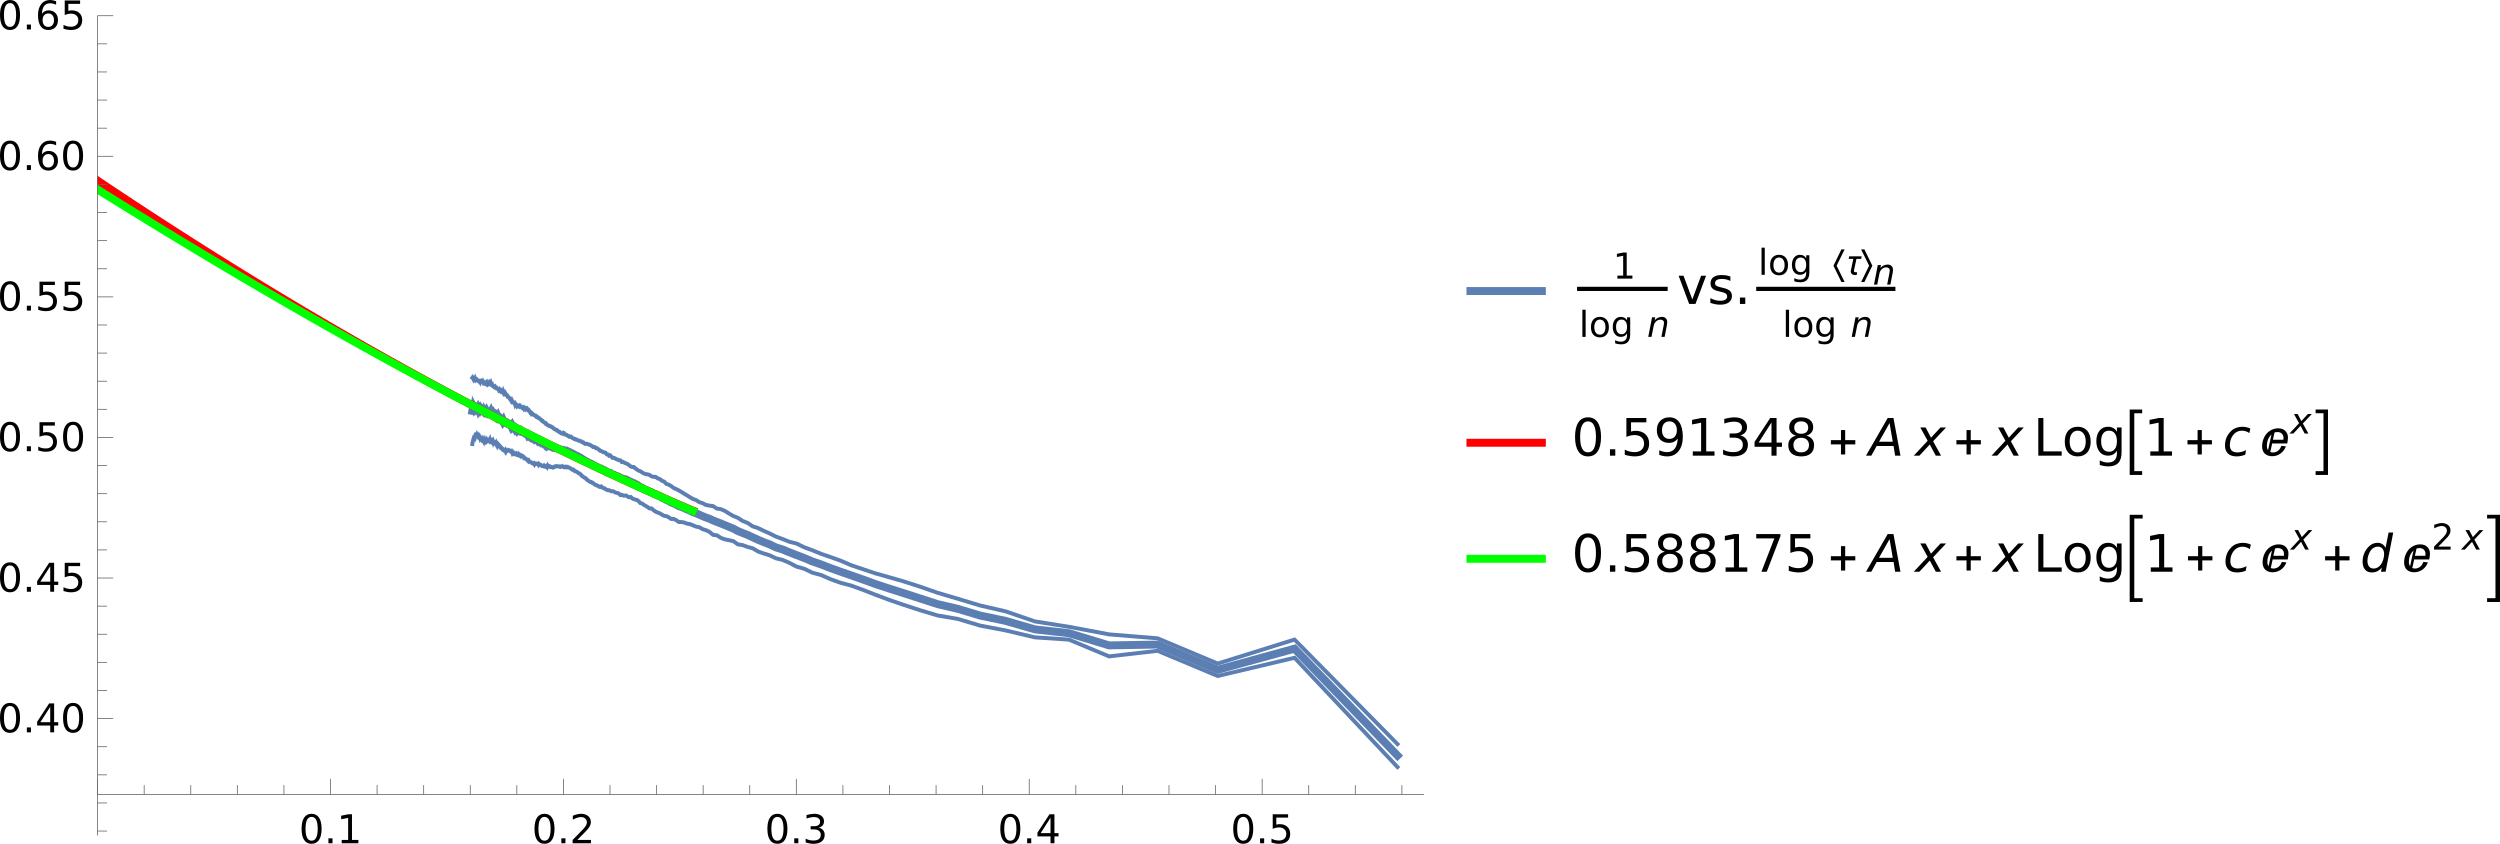 <?xml version="1.0" encoding="UTF-8" standalone="no"?>
<svg
   width="629.986pt"
   height="212.632pt"
   viewBox="0 0 629.986 212.632"
   version="1.1"
   id="svg235"
   sodipodi:docname="tri_estimating_t_from_middle.svg"
   inkscape:version="1.4 (e7c3feb100, 2024-10-09)"
   xmlns:inkscape="http://www.inkscape.org/namespaces/inkscape"
   xmlns:sodipodi="http://sodipodi.sourceforge.net/DTD/sodipodi-0.dtd"
   xmlns:xlink="http://www.w3.org/1999/xlink"
   xmlns="http://www.w3.org/2000/svg"
   xmlns:svg="http://www.w3.org/2000/svg">
  <sodipodi:namedview
     id="namedview235"
     pagecolor="#ffffff"
     bordercolor="#000000"
     borderopacity="0.25"
     inkscape:showpageshadow="2"
     inkscape:pageopacity="0.0"
     inkscape:pagecheckerboard="0"
     inkscape:deskcolor="#d1d1d1"
     inkscape:document-units="pt"
     inkscape:zoom="1.5155325"
     inkscape:cx="153.74134"
     inkscape:cy="142.19424"
     inkscape:window-width="1920"
     inkscape:window-height="1008"
     inkscape:window-x="0"
     inkscape:window-y="0"
     inkscape:window-maximized="1"
     inkscape:current-layer="svg235" />
  <defs
     id="defs70">
    <g
       id="g58">
      <symbol
         overflow="visible"
         id="glyph0-0">
        <path
           style="stroke:none"
           d="m 3.953,0 h -3.469 v -7.109 h 3.469 z M 3.688,-0.406 V -6.688 l -1.344,3.125 z M 0.75,-6.641 V -0.469 L 2.062,-3.562 Z m 0.203,6.375 H 3.469 L 2.203,-3.219 Z m 1.25,-3.625 L 3.469,-6.844 H 0.953 Z m 0,0"
           id="path1" />
      </symbol>
      <symbol
         overflow="visible"
         id="glyph0-1">
        <path
           style="stroke:none"
           d="M 2.891,0.094 C 2.441,0.082 2.051,-0.023 1.719,-0.234 1.383,-0.441 1.117,-0.75 0.922,-1.156 0.734,-1.562 0.629,-2.016 0.609,-2.516 0.586,-2.91 0.629,-3.395 0.734,-3.969 0.848,-4.551 1.035,-5.07 1.297,-5.531 1.555,-6 1.879,-6.375 2.266,-6.656 c 0.508,-0.383 1.094,-0.566 1.75,-0.547 0.688,0.012 1.227,0.25 1.625,0.719 0.406,0.469 0.625,1.102 0.656,1.891 C 6.305,-4.25 6.27,-3.812 6.188,-3.281 6.102,-2.758 5.953,-2.27 5.734,-1.812 5.523,-1.363 5.258,-0.984 4.938,-0.672 4.363,-0.141 3.68,0.113 2.891,0.094 Z m 2.5,-4.453 c 0.02,-0.645 -0.094,-1.145 -0.344,-1.5 C 4.805,-6.211 4.445,-6.395 3.969,-6.406 3.531,-6.414 3.141,-6.297 2.797,-6.047 2.453,-5.805 2.172,-5.438 1.953,-4.938 1.734,-4.445 1.594,-3.828 1.531,-3.078 L 1.516,-2.75 c -0.023,0.637 0.094,1.137 0.344,1.5 0.25,0.355 0.609,0.543 1.078,0.562 0.613,0.012 1.125,-0.211 1.531,-0.672 0.406,-0.457 0.676,-1.102 0.812,-1.938 0.062,-0.414 0.098,-0.77 0.109,-1.062 z m 0,0"
           id="path2" />
      </symbol>
      <symbol
         overflow="visible"
         id="glyph0-2">
        <path
           style="stroke:none"
           d="M 3.5,-0.516 C 3.094,-0.086 2.566,0.113 1.922,0.094 c -0.5,-0.012 -0.875,-0.188 -1.125,-0.531 C 0.555,-0.789 0.469,-1.27 0.531,-1.875 l 0.578,-3.406 h 0.875 l -0.562,3.422 C 1.398,-1.711 1.395,-1.57 1.406,-1.438 c 0.02,0.242 0.086,0.43 0.203,0.562 0.125,0.125 0.301,0.195 0.531,0.203 C 2.766,-0.648 3.25,-0.906 3.594,-1.438 l 0.672,-3.844 h 0.875 L 4.234,0 h -0.844 z m 0,0"
           id="path3" />
      </symbol>
      <symbol
         overflow="visible"
         id="glyph0-3">
        <path
           style="stroke:none"
           d="m 2.484,-6.562 -0.219,1.281 H 3.219 l -0.125,0.703 H 2.141 l -0.547,3.281 c -0.012,0.086 -0.012,0.164 0,0.234 0.02,0.25 0.156,0.375 0.406,0.375 0.102,0 0.25,-0.016 0.438,-0.047 L 2.359,0 C 2.148,0.062 1.938,0.094 1.719,0.094 1.363,0.082 1.098,-0.047 0.922,-0.297 0.754,-0.547 0.688,-0.883 0.719,-1.312 l 0.547,-3.266 h -0.938 l 0.125,-0.703 H 1.375 L 1.609,-6.562 Z m 0,0"
           id="path4" />
      </symbol>
      <symbol
         overflow="visible"
         id="glyph0-4">
        <path
           style="stroke:none"
           d="M 3.172,-7.391 H 2.266 L 1,0.781 h 0.906 l -0.125,0.75 H 0 L 1.5,-8.125 h 1.797 z m 0,0"
           id="path5" />
      </symbol>
      <symbol
         overflow="visible"
         id="glyph0-5">
        <path
           style="stroke:none"
           d="M 0.859,-8.125 H 2.656 L 1.141,1.531 H -0.656 l 0.125,-0.75 H 0.375 L 1.656,-7.391 H 0.734 Z m 0,0"
           id="path6" />
      </symbol>
      <symbol
         overflow="visible"
         id="glyph0-6">
        <path
           style="stroke:none"
           d="M 4.859,-3.969 H 0.906 l 0.125,-0.797 H 5 Z M 4.5,-1.953 H 0.547 L 0.688,-2.734 h 3.953 z m 0,0"
           id="path7" />
      </symbol>
      <symbol
         overflow="visible"
         id="glyph1-0">
        <path
           style="stroke:none"
           d="m 0.562,0 v -7.203 h 3.375 V 0 Z M 1.125,-0.562 h 2.25 v -6.078 h -2.25 z m 0,0"
           id="path8" />
      </symbol>
      <symbol
         overflow="visible"
         id="glyph1-1">
        <path
           style="stroke:none"
           d="m 4.484,-2.547 c 0,0.25 -0.047,0.484 -0.141,0.703 -0.094,0.211 -0.227,0.398 -0.391,0.562 -0.156,0.156 -0.344,0.281 -0.562,0.375 -0.211,0.086 -0.438,0.125 -0.688,0.125 -0.262,0 -0.5,-0.039 -0.719,-0.125 C 1.773,-1 1.586,-1.125 1.422,-1.281 c -0.156,-0.156 -0.281,-0.344 -0.375,-0.562 -0.086,-0.219 -0.125,-0.453 -0.125,-0.703 0,-0.258 0.039,-0.492 0.125,-0.703 0.094,-0.219 0.219,-0.406 0.375,-0.562 0.164,-0.164 0.352,-0.289 0.562,-0.375 0.219,-0.094 0.457,-0.141 0.719,-0.141 0.25,0 0.477,0.047 0.688,0.141 0.219,0.094 0.406,0.227 0.562,0.391 0.164,0.156 0.297,0.344 0.391,0.562 0.094,0.211 0.141,0.438 0.141,0.688 z m 0,0"
           id="path9" />
      </symbol>
      <symbol
         overflow="visible"
         id="glyph2-0">
        <path
           style="stroke:none"
           d="m 0.5,1.766 v -8.812 h 5 v 8.812 z M 1.062,1.219 h 3.875 v -7.703 h -3.875 z m 0,0"
           id="path10" />
      </symbol>
      <symbol
         overflow="visible"
         id="glyph2-1">
        <path
           style="stroke:none"
           d="m 3.172,-6.641 c -0.5,0 -0.883,0.25 -1.141,0.75 -0.25,0.5 -0.375,1.25 -0.375,2.25 0,1 0.125,1.75 0.375,2.25 0.258,0.5 0.641,0.75 1.141,0.75 0.52,0 0.906,-0.25 1.156,-0.75 0.258,-0.5 0.391,-1.25 0.391,-2.25 0,-1 -0.133,-1.75 -0.391,-2.25 -0.25,-0.5 -0.637,-0.75 -1.156,-0.75 z m 0,-0.781 c 0.82,0 1.445,0.324 1.875,0.969 0.438,0.648 0.656,1.586 0.656,2.812 0,1.23 -0.219,2.168 -0.656,2.812 -0.43,0.648 -1.055,0.969 -1.875,0.969 -0.812,0 -1.438,-0.32 -1.875,-0.969 -0.43,-0.645 -0.641,-1.582 -0.641,-2.812 0,-1.227 0.211,-2.164 0.641,-2.812 0.438,-0.645 1.062,-0.969 1.875,-0.969 z m 0,0"
           id="path11" />
      </symbol>
      <symbol
         overflow="visible"
         id="glyph2-2">
        <path
           style="stroke:none"
           d="M 1.062,-1.234 H 2.094 V 0 H 1.062 Z m 0,0"
           id="path12" />
      </symbol>
      <symbol
         overflow="visible"
         id="glyph2-3">
        <path
           style="stroke:none"
           d="m 1.234,-0.828 h 1.625 v -5.562 L 1.094,-6.047 V -6.938 l 1.75,-0.359 h 0.984 v 6.469 H 5.438 V 0 H 1.234 Z m 0,0"
           id="path13" />
      </symbol>
      <symbol
         overflow="visible"
         id="glyph2-4">
        <path
           style="stroke:none"
           d="m 1.922,-0.828 h 3.438 V 0 h -4.625 v -0.828 c 0.375,-0.383 0.883,-0.906 1.531,-1.562 0.645,-0.656 1.051,-1.078 1.219,-1.266 0.312,-0.352 0.531,-0.648 0.656,-0.891 0.125,-0.25 0.188,-0.492 0.188,-0.734 0,-0.383 -0.137,-0.695 -0.406,-0.938 -0.273,-0.25 -0.625,-0.375 -1.062,-0.375 -0.312,0 -0.641,0.059 -0.984,0.172 C 1.539,-6.316 1.176,-6.156 0.781,-5.938 v -1 c 0.395,-0.156 0.766,-0.273 1.109,-0.359 0.344,-0.082 0.66,-0.125 0.953,-0.125 0.75,0 1.348,0.188 1.797,0.562 0.457,0.375 0.688,0.883 0.688,1.516 0,0.305 -0.059,0.59 -0.172,0.859 -0.117,0.262 -0.32,0.574 -0.609,0.938 -0.086,0.094 -0.344,0.371 -0.781,0.828 -0.438,0.449 -1.055,1.078 -1.844,1.891 z m 0,0"
           id="path14" />
      </symbol>
      <symbol
         overflow="visible"
         id="glyph2-5">
        <path
           style="stroke:none"
           d="m 4.062,-3.938 c 0.469,0.105 0.832,0.32 1.094,0.641 0.27,0.312 0.406,0.703 0.406,1.172 0,0.719 -0.25,1.277 -0.75,1.672 -0.492,0.398 -1.195,0.594 -2.109,0.594 -0.305,0 -0.617,-0.031 -0.938,-0.094 -0.324,-0.062 -0.656,-0.148 -1,-0.266 v -0.953 c 0.27,0.156 0.566,0.277 0.891,0.359 0.332,0.086 0.676,0.125 1.031,0.125 0.613,0 1.082,-0.117 1.406,-0.359 0.32,-0.25 0.484,-0.609 0.484,-1.078 0,-0.426 -0.152,-0.758 -0.453,-1 C 3.82,-3.363 3.406,-3.484 2.875,-3.484 H 2.016 v -0.812 H 2.906 c 0.488,0 0.859,-0.098 1.109,-0.297 C 4.273,-4.789 4.406,-5.07 4.406,-5.438 4.406,-5.801 4.27,-6.082 4,-6.281 3.738,-6.488 3.363,-6.594 2.875,-6.594 2.602,-6.594 2.312,-6.562 2,-6.5 1.688,-6.445 1.348,-6.359 0.984,-6.234 v -0.875 c 0.375,-0.102 0.723,-0.18 1.047,-0.234 0.332,-0.051 0.641,-0.078 0.922,-0.078 0.75,0 1.344,0.172 1.781,0.516 0.438,0.336 0.656,0.793 0.656,1.375 0,0.406 -0.117,0.75 -0.344,1.031 -0.23,0.273 -0.559,0.461 -0.984,0.562 z m 0,0"
           id="path15" />
      </symbol>
      <symbol
         overflow="visible"
         id="glyph2-6">
        <path
           style="stroke:none"
           d="M 3.781,-6.438 1.297,-2.547 H 3.781 Z M 3.516,-7.297 h 1.25 v 4.75 h 1.031 V -1.719 H 4.766 V 0 H 3.781 V -1.719 H 0.484 v -0.953 z m 0,0"
           id="path16" />
      </symbol>
      <symbol
         overflow="visible"
         id="glyph2-7">
        <path
           style="stroke:none"
           d="m 1.078,-7.297 h 3.875 v 0.844 h -2.969 v 1.781 C 2.129,-4.723 2.27,-4.758 2.406,-4.781 2.551,-4.801 2.695,-4.812 2.844,-4.812 c 0.812,0 1.453,0.227 1.922,0.672 0.477,0.438 0.719,1.039 0.719,1.797 C 5.484,-1.551 5.238,-0.938 4.75,-0.5 4.27,-0.07 3.582,0.141 2.688,0.141 2.383,0.141 2.07,0.113 1.75,0.062 1.438,0.008 1.109,-0.066 0.766,-0.172 V -1.156 C 1.066,-1 1.375,-0.879 1.688,-0.797 2,-0.723 2.328,-0.688 2.672,-0.688 c 0.562,0 1.004,-0.145 1.328,-0.438 0.332,-0.301 0.5,-0.707 0.5,-1.219 0,-0.5 -0.168,-0.895 -0.5,-1.188 -0.324,-0.301 -0.766,-0.453 -1.328,-0.453 -0.262,0 -0.527,0.031 -0.797,0.094 C 1.613,-3.836 1.348,-3.75 1.078,-3.625 Z m 0,0"
           id="path17" />
      </symbol>
      <symbol
         overflow="visible"
         id="glyph2-8">
        <path
           style="stroke:none"
           d="m 3.297,-4.031 c -0.438,0 -0.789,0.152 -1.047,0.453 -0.262,0.305 -0.391,0.715 -0.391,1.234 0,0.531 0.129,0.949 0.391,1.25 0.258,0.305 0.609,0.453 1.047,0.453 0.445,0 0.797,-0.148 1.047,-0.453 0.258,-0.301 0.391,-0.719 0.391,-1.25 0,-0.52 -0.133,-0.93 -0.391,-1.234 C 4.094,-3.879 3.742,-4.031 3.297,-4.031 Z M 5.266,-7.125 v 0.891 C 5.016,-6.348 4.758,-6.438 4.5,-6.5 4.25,-6.562 4.004,-6.594 3.766,-6.594 c -0.656,0 -1.156,0.219 -1.5,0.656 -0.344,0.438 -0.539,1.105 -0.578,2 0.188,-0.281 0.426,-0.492 0.719,-0.641 0.289,-0.156 0.609,-0.234 0.953,-0.234 0.727,0 1.305,0.227 1.734,0.672 0.426,0.438 0.641,1.039 0.641,1.797 0,0.75 -0.227,1.355 -0.672,1.812 -0.438,0.449 -1.027,0.672 -1.766,0.672 -0.844,0 -1.492,-0.32 -1.938,-0.969 -0.438,-0.645 -0.656,-1.582 -0.656,-2.812 0,-1.145 0.27,-2.062 0.812,-2.75 0.551,-0.688 1.285,-1.031 2.203,-1.031 0.25,0 0.5,0.027 0.75,0.078 0.25,0.043 0.516,0.117 0.797,0.219 z m 0,0"
           id="path18" />
      </symbol>
      <symbol
         overflow="visible"
         id="glyph3-0">
        <path
           style="stroke:none"
           d="m 0.453,1.594 v -7.938 h 4.5 v 7.938 z m 0.5,-0.5 h 3.5 v -6.938 h -3.5 z m 0,0"
           id="path19" />
      </symbol>
      <symbol
         overflow="visible"
         id="glyph3-1">
        <path
           style="stroke:none"
           d="M 1.109,-0.75 H 2.562 v -5 L 0.984,-5.438 V -6.25 L 2.562,-6.562 H 3.453 V -0.75 h 1.438 V 0 h -3.781 z m 0,0"
           id="path20" />
      </symbol>
      <symbol
         overflow="visible"
         id="glyph3-2">
        <path
           style="stroke:none"
           d="m 0.844,-6.844 h 0.812 V 0 h -0.812 z m 0,0"
           id="path21" />
      </symbol>
      <symbol
         overflow="visible"
         id="glyph3-3">
        <path
           style="stroke:none"
           d="m 2.75,-4.359 c -0.43,0 -0.773,0.172 -1.031,0.516 -0.25,0.336 -0.375,0.797 -0.375,1.391 0,0.586 0.125,1.047 0.375,1.391 0.25,0.336 0.594,0.5 1.031,0.5 0.438,0 0.781,-0.164 1.031,-0.5 0.25,-0.344 0.375,-0.805 0.375,-1.391 0,-0.582 -0.125,-1.047 -0.375,-1.391 C 3.531,-4.188 3.188,-4.359 2.75,-4.359 Z m 0,-0.688 c 0.707,0 1.258,0.23 1.656,0.688 0.406,0.461 0.609,1.094 0.609,1.906 0,0.805 -0.203,1.434 -0.609,1.891 C 4.008,-0.102 3.457,0.125 2.75,0.125 2.051,0.125 1.5,-0.102 1.094,-0.562 0.695,-1.02 0.5,-1.648 0.5,-2.453 c 0,-0.812 0.195,-1.445 0.594,-1.906 C 1.5,-4.816 2.051,-5.047 2.75,-5.047 Z m 0,0"
           id="path22" />
      </symbol>
      <symbol
         overflow="visible"
         id="glyph3-4">
        <path
           style="stroke:none"
           d="m 4.094,-2.516 c 0,-0.582 -0.125,-1.035 -0.375,-1.359 -0.242,-0.32 -0.578,-0.484 -1.016,-0.484 -0.43,0 -0.766,0.164 -1.016,0.484 -0.242,0.324 -0.359,0.777 -0.359,1.359 0,0.586 0.117,1.039 0.359,1.359 0.25,0.324 0.586,0.484 1.016,0.484 0.438,0 0.773,-0.16 1.016,-0.484 0.25,-0.32 0.375,-0.773 0.375,-1.359 z m 0.797,1.906 c 0,0.832 -0.188,1.453 -0.562,1.859 C 3.961,1.664 3.395,1.875 2.625,1.875 2.344,1.875 2.078,1.852 1.828,1.812 1.578,1.77 1.332,1.703 1.094,1.609 v -0.781 c 0.238,0.125 0.473,0.219 0.703,0.281 0.227,0.062 0.461,0.094 0.703,0.094 0.531,0 0.926,-0.141 1.188,-0.422 0.27,-0.273 0.406,-0.688 0.406,-1.25 V -0.859 C 3.926,-0.578 3.707,-0.363 3.438,-0.219 3.176,-0.07 2.867,0 2.516,0 1.91,0 1.422,-0.227 1.047,-0.688 0.68,-1.145 0.5,-1.754 0.5,-2.516 c 0,-0.758 0.18,-1.367 0.547,-1.828 0.375,-0.469 0.863,-0.703 1.469,-0.703 0.352,0 0.66,0.074 0.922,0.219 0.27,0.148 0.488,0.367 0.656,0.656 v -0.75 h 0.797 z m 0,0"
           id="path23" />
      </symbol>
      <symbol
         overflow="visible"
         id="glyph3-5">
        <path
           style="stroke:none"
           d="m 1.734,-0.75 h 3.094 V 0 H 0.656 V -0.75 C 1,-1.094 1.457,-1.555 2.031,-2.141 2.613,-2.734 2.984,-3.113 3.141,-3.281 3.422,-3.602 3.613,-3.875 3.719,-4.094 3.832,-4.32 3.891,-4.539 3.891,-4.75 3.891,-5.102 3.77,-5.391 3.531,-5.609 3.289,-5.828 2.973,-5.938 2.578,-5.938 2.297,-5.938 2,-5.883 1.688,-5.781 1.383,-5.688 1.055,-5.539 0.703,-5.344 V -6.25 c 0.352,-0.133 0.688,-0.238 1,-0.312 0.312,-0.082 0.598,-0.125 0.859,-0.125 0.676,0 1.219,0.172 1.625,0.516 0.406,0.344 0.609,0.797 0.609,1.359 0,0.273 -0.055,0.531 -0.156,0.781 C 4.535,-3.789 4.352,-3.508 4.094,-3.188 4.02,-3.102 3.785,-2.859 3.391,-2.453 2.992,-2.047 2.441,-1.477 1.734,-0.75 Z m 0,0"
           id="path24" />
      </symbol>
      <symbol
         overflow="visible"
         id="glyph4-0">
        <path
           style="stroke:none"
           d="m 0.453,1.594 v -7.938 h 4.5 v 7.938 z m 0.5,-0.5 h 3.5 v -6.938 h -3.5 z m 0,0"
           id="path25" />
      </symbol>
      <symbol
         overflow="visible"
         id="glyph4-1">
        <path
           style="stroke:none"
           d="M 5.016,-2.969 4.438,0 H 3.625 L 4.203,-2.938 C 4.223,-3.07 4.238,-3.191 4.25,-3.297 4.27,-3.41 4.281,-3.5 4.281,-3.562 c 0,-0.238 -0.078,-0.426 -0.234,-0.562 -0.156,-0.145 -0.371,-0.219 -0.641,-0.219 -0.438,0 -0.812,0.148 -1.125,0.438 -0.312,0.293 -0.516,0.684 -0.609,1.172 L 1.125,0 H 0.312 l 0.953,-4.922 h 0.812 l -0.156,0.766 c 0.219,-0.281 0.484,-0.5 0.797,-0.656 0.32,-0.156 0.66,-0.234 1.016,-0.234 0.426,0 0.758,0.121 1,0.359 0.238,0.23 0.359,0.559 0.359,0.984 0,0.105 -0.012,0.219 -0.031,0.344 -0.012,0.117 -0.027,0.246 -0.047,0.391 z m 0,0"
           id="path26" />
      </symbol>
      <symbol
         overflow="visible"
         id="glyph4-2">
        <path
           style="stroke:none"
           d="M 5.406,-4.922 3.141,-2.516 4.531,0 H 3.594 L 2.562,-1.953 0.75,0 H -0.234 L 2.188,-2.594 0.906,-4.922 h 0.922 l 0.938,1.781 1.656,-1.781 z m 0,0"
           id="path27" />
      </symbol>
      <symbol
         overflow="visible"
         id="glyph5-0">
        <path
           style="stroke:none"
           d="m 0.641,2.297 v -11.469 h 6.5 V 2.297 Z M 1.375,1.578 H 6.422 V -8.438 H 1.375 Z m 0,0"
           id="path28" />
      </symbol>
      <symbol
         overflow="visible"
         id="glyph5-1">
        <path
           style="stroke:none"
           d="M 0.391,-7.109 H 1.625 l 2.219,5.969 2.219,-5.969 h 1.25 L 4.641,0 h -1.594 z m 0,0"
           id="path29" />
      </symbol>
      <symbol
         overflow="visible"
         id="glyph5-2">
        <path
           style="stroke:none"
           d="m 5.75,-6.906 v 1.109 c -0.324,-0.164 -0.664,-0.289 -1.016,-0.375 -0.355,-0.082 -0.727,-0.125 -1.109,-0.125 -0.586,0 -1.023,0.09 -1.312,0.266 -0.281,0.18 -0.422,0.445 -0.422,0.797 0,0.273 0.098,0.484 0.297,0.641 0.207,0.148 0.629,0.293 1.266,0.438 L 3.844,-4.062 c 0.832,0.18 1.422,0.43 1.766,0.75 0.352,0.324 0.531,0.773 0.531,1.344 0,0.668 -0.262,1.195 -0.781,1.578 C 4.836,-0.004 4.117,0.188 3.203,0.188 2.816,0.188 2.414,0.148 2,0.078 1.594,0.004 1.16,-0.109 0.703,-0.266 V -1.469 c 0.438,0.23 0.863,0.402 1.281,0.516 0.414,0.105 0.828,0.156 1.234,0.156 0.551,0 0.973,-0.094 1.266,-0.281 C 4.785,-1.266 4.938,-1.531 4.938,-1.875 4.938,-2.188 4.828,-2.426 4.609,-2.594 4.398,-2.77 3.938,-2.938 3.219,-3.094 L 2.812,-3.188 C 2.082,-3.344 1.555,-3.578 1.234,-3.891 0.91,-4.203 0.75,-4.633 0.75,-5.188 c 0,-0.664 0.234,-1.18 0.703,-1.547 0.477,-0.363 1.156,-0.547 2.031,-0.547 0.426,0 0.832,0.031 1.219,0.094 C 5.086,-7.125 5.438,-7.031 5.75,-6.906 Z m 0,0"
           id="path30" />
      </symbol>
      <symbol
         overflow="visible"
         id="glyph5-3">
        <path
           style="stroke:none"
           d="m 1.391,-1.609 h 1.344 V 0 h -1.344 z m 0,0"
           id="path31" />
      </symbol>
      <symbol
         overflow="visible"
         id="glyph5-4">
        <path
           style="stroke:none"
           d="m 4.125,-8.641 c -0.656,0 -1.152,0.328 -1.484,0.984 -0.336,0.648 -0.5,1.621 -0.5,2.922 0,1.305 0.164,2.281 0.5,2.938 0.332,0.648 0.828,0.969 1.484,0.969 0.664,0 1.164,-0.32 1.5,-0.969 0.332,-0.656 0.5,-1.633 0.5,-2.938 0,-1.301 -0.168,-2.273 -0.5,-2.922 -0.336,-0.656 -0.836,-0.984 -1.5,-0.984 z m 0,-1.016 c 1.062,0 1.875,0.422 2.438,1.266 0.562,0.844 0.844,2.062 0.844,3.656 0,1.594 -0.281,2.812 -0.844,3.656 C 6,-0.234 5.188,0.188 4.125,0.188 c -1.055,0 -1.859,-0.422 -2.422,-1.266 -0.562,-0.844 -0.844,-2.062 -0.844,-3.656 0,-1.594 0.281,-2.812 0.844,-3.656 0.562,-0.844 1.367,-1.266 2.422,-1.266 z m 0,0"
           id="path32" />
      </symbol>
      <symbol
         overflow="visible"
         id="glyph5-5">
        <path
           style="stroke:none"
           d="M 1.406,-9.484 H 6.438 v 1.094 H 2.578 v 2.312 c 0.188,-0.062 0.375,-0.109 0.562,-0.141 0.188,-0.031 0.367,-0.047 0.547,-0.047 1.062,0 1.898,0.293 2.516,0.875 0.625,0.574 0.938,1.355 0.938,2.344 0,1.023 -0.32,1.82 -0.953,2.391 C 5.551,-0.094 4.656,0.188 3.5,0.188 3.102,0.188 2.695,0.148 2.281,0.078 1.863,0.016 1.438,-0.082 1,-0.219 v -1.297 c 0.383,0.211 0.781,0.367 1.188,0.469 0.406,0.105 0.832,0.156 1.281,0.156 0.738,0 1.32,-0.191 1.75,-0.578 0.426,-0.383 0.641,-0.91 0.641,-1.578 0,-0.656 -0.215,-1.176 -0.641,-1.562 -0.43,-0.383 -1.012,-0.578 -1.75,-0.578 -0.344,0 -0.688,0.043 -1.031,0.125 -0.336,0.074 -0.68,0.188 -1.031,0.344 z m 0,0"
           id="path33" />
      </symbol>
      <symbol
         overflow="visible"
         id="glyph5-6">
        <path
           style="stroke:none"
           d="m 1.422,-0.203 v -1.156 c 0.32,0.148 0.648,0.262 0.984,0.344 0.332,0.086 0.656,0.125 0.969,0.125 0.844,0 1.488,-0.285 1.938,-0.859 0.445,-0.57 0.703,-1.438 0.766,-2.594 -0.242,0.367 -0.555,0.648 -0.938,0.844 -0.375,0.188 -0.793,0.281 -1.25,0.281 -0.949,0 -1.699,-0.285 -2.25,-0.859 C 1.086,-4.648 0.812,-5.43 0.812,-6.422 c 0,-0.977 0.285,-1.758 0.859,-2.344 0.582,-0.594 1.352,-0.891 2.312,-0.891 1.094,0 1.926,0.422 2.5,1.266 0.582,0.844 0.875,2.062 0.875,3.656 0,1.5 -0.355,2.699 -1.062,3.594 C 5.586,-0.254 4.633,0.188 3.438,0.188 3.113,0.188 2.785,0.156 2.453,0.094 2.129,0.031 1.785,-0.066 1.422,-0.203 Z m 2.562,-4.016 c 0.57,0 1.023,-0.191 1.359,-0.578 0.344,-0.395 0.516,-0.938 0.516,-1.625 0,-0.688 -0.172,-1.227 -0.516,-1.625 -0.336,-0.395 -0.789,-0.594 -1.359,-0.594 -0.586,0 -1.043,0.199 -1.375,0.594 -0.336,0.398 -0.5,0.938 -0.5,1.625 0,0.688 0.164,1.23 0.5,1.625 0.332,0.387 0.789,0.578 1.375,0.578 z m 0,0"
           id="path34" />
      </symbol>
      <symbol
         overflow="visible"
         id="glyph5-7">
        <path
           style="stroke:none"
           d="m 1.609,-1.078 h 2.094 V -8.312 l -2.281,0.453 v -1.156 L 3.688,-9.484 h 1.297 v 8.406 h 2.094 V 0 h -5.469 z m 0,0"
           id="path35" />
      </symbol>
      <symbol
         overflow="visible"
         id="glyph5-8">
        <path
           style="stroke:none"
           d="m 5.281,-5.109 c 0.613,0.137 1.094,0.414 1.438,0.828 0.344,0.406 0.516,0.918 0.516,1.531 0,0.93 -0.324,1.652 -0.969,2.172 C 5.617,-0.066 4.703,0.188 3.516,0.188 3.117,0.188 2.707,0.145 2.281,0.062 1.863,-0.008 1.43,-0.125 0.984,-0.281 v -1.25 c 0.363,0.211 0.754,0.371 1.172,0.484 0.426,0.105 0.867,0.156 1.328,0.156 0.801,0 1.41,-0.156 1.828,-0.469 0.426,-0.32 0.641,-0.785 0.641,-1.391 0,-0.562 -0.199,-1 -0.594,-1.312 -0.387,-0.312 -0.93,-0.469 -1.625,-0.469 H 2.625 v -1.062 h 1.156 c 0.633,0 1.117,-0.125 1.453,-0.375 0.332,-0.25 0.5,-0.613 0.5,-1.094 0,-0.477 -0.172,-0.848 -0.516,-1.109 C 4.875,-8.43 4.379,-8.562 3.734,-8.562 3.379,-8.562 3,-8.523 2.594,-8.453 2.195,-8.379 1.758,-8.258 1.281,-8.094 V -9.25 C 1.758,-9.383 2.211,-9.484 2.641,-9.547 3.066,-9.617 3.469,-9.656 3.844,-9.656 c 0.977,0 1.75,0.227 2.312,0.672 0.57,0.438 0.859,1.039 0.859,1.797 0,0.523 -0.152,0.965 -0.453,1.328 -0.305,0.367 -0.73,0.617 -1.281,0.75 z m 0,0"
           id="path36" />
      </symbol>
      <symbol
         overflow="visible"
         id="glyph5-9">
        <path
           style="stroke:none"
           d="m 4.906,-8.359 -3.234,5.062 H 4.906 Z m -0.328,-1.125 H 6.188 v 6.188 h 1.359 v 1.062 H 6.188 V 0 H 4.906 V -2.234 H 0.641 V -3.469 Z m 0,0"
           id="path37" />
      </symbol>
      <symbol
         overflow="visible"
         id="glyph5-10">
        <path
           style="stroke:none"
           d="m 4.125,-4.5 c -0.605,0 -1.086,0.168 -1.438,0.5 -0.344,0.324 -0.516,0.766 -0.516,1.328 0,0.574 0.172,1.027 0.516,1.359 0.352,0.324 0.832,0.484 1.438,0.484 0.613,0 1.094,-0.16 1.438,-0.484 C 5.914,-1.645 6.094,-2.098 6.094,-2.672 6.094,-3.234 5.914,-3.676 5.562,-4 5.219,-4.332 4.738,-4.5 4.125,-4.5 Z M 2.844,-5.047 C 2.301,-5.18 1.875,-5.438 1.562,-5.812 1.258,-6.188 1.109,-6.645 1.109,-7.188 1.109,-7.945 1.375,-8.547 1.906,-8.984 2.445,-9.43 3.188,-9.656 4.125,-9.656 c 0.945,0 1.688,0.227 2.219,0.672 0.539,0.438 0.812,1.039 0.812,1.797 0,0.543 -0.156,1 -0.469,1.375 -0.305,0.375 -0.727,0.633 -1.266,0.766 0.613,0.148 1.094,0.43 1.438,0.844 0.344,0.418 0.516,0.93 0.516,1.531 0,0.93 -0.281,1.637 -0.844,2.125 C 5.977,-0.055 5.176,0.188 4.125,0.188 3.082,0.188 2.281,-0.055 1.719,-0.547 1.156,-1.035 0.875,-1.742 0.875,-2.672 c 0,-0.602 0.172,-1.113 0.516,-1.531 0.352,-0.414 0.836,-0.695 1.453,-0.844 z M 2.375,-7.078 c 0,0.5 0.148,0.887 0.453,1.156 0.312,0.273 0.742,0.406 1.297,0.406 0.551,0 0.984,-0.133 1.297,-0.406 0.312,-0.27 0.469,-0.656 0.469,-1.156 0,-0.488 -0.156,-0.867 -0.469,-1.141 C 5.109,-8.5 4.676,-8.641 4.125,-8.641 3.57,-8.641 3.141,-8.5 2.828,-8.219 2.523,-7.945 2.375,-7.566 2.375,-7.078 Z m 0,0"
           id="path38" />
      </symbol>
      <symbol
         overflow="visible"
         id="glyph5-11">
        <path
           style="stroke:none"
           d="M 1.281,-9.484 H 2.562 v 8.406 H 7.172 V 0 H 1.281 Z m 0,0"
           id="path39" />
      </symbol>
      <symbol
         overflow="visible"
         id="glyph5-12">
        <path
           style="stroke:none"
           d="m 3.984,-6.297 c -0.625,0 -1.121,0.246 -1.484,0.734 -0.367,0.492 -0.547,1.164 -0.547,2.016 0,0.855 0.176,1.527 0.531,2.016 0.363,0.48 0.863,0.719 1.5,0.719 0.613,0 1.102,-0.242 1.469,-0.734 C 5.816,-2.035 6,-2.703 6,-3.547 c 0,-0.844 -0.184,-1.508 -0.547,-2 -0.367,-0.5 -0.855,-0.75 -1.469,-0.75 z m 0,-0.984 c 1.008,0 1.805,0.336 2.391,1 0.582,0.656 0.875,1.57 0.875,2.734 0,1.168 -0.293,2.086 -0.875,2.75 C 5.789,-0.141 4.992,0.188 3.984,0.188 c -1.023,0 -1.824,-0.328 -2.406,-0.984 -0.574,-0.664 -0.859,-1.582 -0.859,-2.75 0,-1.164 0.285,-2.078 0.859,-2.734 0.582,-0.664 1.383,-1 2.406,-1 z m 0,0"
           id="path40" />
      </symbol>
      <symbol
         overflow="visible"
         id="glyph5-13">
        <path
           style="stroke:none"
           d="m 5.906,-3.641 c 0,-0.844 -0.18,-1.492 -0.531,-1.953 -0.344,-0.469 -0.836,-0.703 -1.469,-0.703 -0.625,0 -1.117,0.234 -1.469,0.703 -0.344,0.461 -0.516,1.109 -0.516,1.953 0,0.844 0.172,1.5 0.516,1.969 0.352,0.461 0.844,0.688 1.469,0.688 0.633,0 1.125,-0.227 1.469,-0.688 0.352,-0.469 0.531,-1.125 0.531,-1.969 z M 7.078,-0.875 c 0,1.207 -0.273,2.102 -0.812,2.688 -0.543,0.594 -1.367,0.891 -2.469,0.891 -0.406,0 -0.793,-0.031 -1.156,-0.094 -0.367,-0.062 -0.719,-0.156 -1.062,-0.281 V 1.188 c 0.344,0.188 0.68,0.32 1.016,0.406 0.332,0.094 0.672,0.141 1.016,0.141 0.77,0 1.344,-0.199 1.719,-0.594 0.383,-0.398 0.578,-1 0.578,-1.812 V -1.25 C 5.664,-0.832 5.352,-0.52 4.969,-0.312 4.594,-0.102 4.145,0 3.625,0 2.75,0 2.047,-0.332 1.516,-1 0.984,-1.664 0.719,-2.547 0.719,-3.641 c 0,-1.094 0.266,-1.973 0.797,-2.641 0.531,-0.664 1.234,-1 2.109,-1 0.52,0 0.969,0.105 1.344,0.312 0.383,0.211 0.695,0.523 0.938,0.938 v -1.078 h 1.172 z m 0,0"
           id="path41" />
      </symbol>
      <symbol
         overflow="visible"
         id="glyph5-14">
        <path
           style="stroke:none"
           d="M 1.062,-9.484 H 7.156 V -8.938 L 3.719,0 H 2.375 l 3.25,-8.391 H 1.062 Z m 0,0"
           id="path42" />
      </symbol>
      <symbol
         overflow="visible"
         id="glyph6-0">
        <path
           style="stroke:none"
           d="m 0.562,0 v -7.203 h 3.375 V 0 Z M 1.125,-0.562 h 2.25 v -6.078 h -2.25 z m 0,0"
           id="path43" />
      </symbol>
      <symbol
         overflow="visible"
         id="glyph6-1">
        <path
           style="stroke:none"
           d="M 2.938,1.812 H 2.125 l -2,-4.109 2,-4.109 h 0.812 l -2.016,4.109 z m 0,0"
           id="path44" />
      </symbol>
      <symbol
         overflow="visible"
         id="glyph6-2">
        <path
           style="stroke:none"
           d="m 4.281,-4.656 -0.125,0.641 H 2.969 L 2.344,-1.125 c 0,0.043 0,0.086 0,0.125 0,0.094 0.031,0.18 0.094,0.25 0.07,0.062 0.16,0.094 0.266,0.094 0.062,0 0.125,0 0.188,0 0.062,-0.008 0.125,-0.023 0.188,-0.047 V 0 C 2.984,0.02 2.891,0.031 2.797,0.031 2.711,0.039 2.625,0.047 2.531,0.047 c -0.137,0 -0.266,-0.023 -0.391,-0.062 C 2.016,-0.055 1.906,-0.113 1.812,-0.188 1.727,-0.27 1.66,-0.367 1.609,-0.484 1.555,-0.598 1.531,-0.727 1.531,-0.875 c 0,-0.094 0.016,-0.195 0.047,-0.312 l 0.594,-2.828 H 1 L 1.141,-4.656 Z m 0,0"
           id="path45" />
      </symbol>
      <symbol
         overflow="visible"
         id="glyph6-3">
        <path
           style="stroke:none"
           d="m 2.844,-2.297 -2,4.109 H 0.016 L 2.031,-2.297 0.016,-6.406 H 0.844 Z m 0,0"
           id="path46" />
      </symbol>
      <symbol
         overflow="visible"
         id="glyph7-0">
        <path
           style="stroke:none"
           d="m 0.812,0 v -10.391 h 4.875 V 0 Z M 1.625,-0.812 h 3.25 v -8.766 h -3.25 z m 0,0"
           id="path47" />
      </symbol>
      <symbol
         overflow="visible"
         id="glyph7-1">
        <path
           style="stroke:none"
           d="M 6.875,-2.844 H 4.328 v 2.547 h -1.062 V -2.844 H 0.719 v -1.062 h 2.547 v -2.547 h 1.062 V -3.906 H 6.875 Z m 0,0"
           id="path48" />
      </symbol>
      <symbol
         overflow="visible"
         id="glyph7-2">
        <path
           style="stroke:none"
           d="M 4.016,4.859 H 0.875 V -11.625 h 3.141 v 0.938 H 2.031 V 3.906 h 1.984 z m 0,0"
           id="path49" />
      </symbol>
      <symbol
         overflow="visible"
         id="glyph7-3">
        <path
           style="stroke:none"
           d="m 6.844,-4.531 c 0,0.242 -0.023,0.484 -0.062,0.734 -0.031,0.242 -0.074,0.48 -0.125,0.719 H 2.859 L 2.391,-0.938 c 0.102,0.043 0.207,0.078 0.312,0.109 0.113,0.023 0.223,0.031 0.328,0.031 0.281,0 0.531,-0.039 0.75,-0.125 0.227,-0.082 0.43,-0.195 0.609,-0.344 0.176,-0.145 0.328,-0.316 0.453,-0.516 0.133,-0.207 0.242,-0.438 0.328,-0.688 l 1.156,0.125 c -0.148,0.375 -0.336,0.719 -0.562,1.031 -0.23,0.305 -0.496,0.562 -0.797,0.781 -0.293,0.211 -0.621,0.375 -0.984,0.5 C 3.629,0.082 3.25,0.141 2.844,0.141 2.457,0.141 2.109,0.082 1.797,-0.031 1.484,-0.145 1.219,-0.305 1,-0.516 0.781,-0.723 0.613,-0.977 0.5,-1.281 0.383,-1.594 0.328,-1.945 0.328,-2.344 c 0,-0.383 0.039,-0.766 0.125,-1.141 0.082,-0.375 0.203,-0.727 0.359,-1.062 0.164,-0.344 0.363,-0.656 0.594,-0.938 0.238,-0.289 0.508,-0.535 0.812,-0.734 0.301,-0.207 0.629,-0.367 0.984,-0.484 0.363,-0.125 0.754,-0.188 1.172,-0.188 0.363,0 0.695,0.055 1,0.156 0.301,0.105 0.555,0.262 0.766,0.469 0.219,0.199 0.391,0.445 0.516,0.734 0.125,0.293 0.188,0.625 0.188,1 z m -1.125,0.062 c 0,-0.227 -0.039,-0.43 -0.109,-0.609 -0.074,-0.188 -0.18,-0.344 -0.312,-0.469 C 5.16,-5.68 5,-5.781 4.812,-5.844 4.625,-5.914 4.422,-5.953 4.203,-5.953 4.066,-5.953 3.938,-5.941 3.812,-5.922 3.688,-5.91 3.566,-5.875 3.453,-5.812 l -0.406,1.797 H 5.688 c 0.02,-0.156 0.031,-0.305 0.031,-0.453 z m -3.031,-0.875 c -0.188,0.18 -0.355,0.375 -0.5,0.594 -0.148,0.211 -0.273,0.434 -0.375,0.672 -0.094,0.242 -0.168,0.492 -0.219,0.75 -0.043,0.25 -0.062,0.508 -0.062,0.766 0,0.105 0,0.211 0,0.312 0.008,0.105 0.023,0.211 0.047,0.312 0.02,0.094 0.051,0.188 0.094,0.281 0.039,0.094 0.094,0.184 0.156,0.266 z m 0,0"
           id="path50" />
      </symbol>
      <symbol
         overflow="visible"
         id="glyph7-4">
        <path
           style="stroke:none"
           d="m 3.578,4.859 h -3.125 V 3.906 H 2.438 V -10.688 H 0.453 v -0.938 h 3.125 z m 0,0"
           id="path51" />
      </symbol>
      <symbol
         overflow="visible"
         id="glyph7-5">
        <path
           style="stroke:none"
           d="M 4.141,7.625 H 0.875 v -21.969 h 3.266 v 0.938 H 2.031 V 6.672 h 2.109 z m 0,0"
           id="path52" />
      </symbol>
      <symbol
         overflow="visible"
         id="glyph7-6">
        <path
           style="stroke:none"
           d="m 3.703,7.625 h -3.25 V 6.672 H 2.562 V -13.406 H 0.453 v -0.938 h 3.25 z m 0,0"
           id="path53" />
      </symbol>
      <symbol
         overflow="visible"
         id="glyph8-0">
        <path
           style="stroke:none"
           d="m 0.641,2.297 v -11.469 h 6.5 V 2.297 Z M 1.375,1.578 H 6.422 V -8.438 H 1.375 Z m 0,0"
           id="path54" />
      </symbol>
      <symbol
         overflow="visible"
         id="glyph8-1">
        <path
           style="stroke:none"
           d="M 4.781,-9.484 H 6.234 L 8,0 H 6.656 L 6.266,-2.438 H 2 L 0.656,0 H -0.688 Z M 5.25,-8.219 2.594,-3.5 H 6.062 Z m 0,0"
           id="path55" />
      </symbol>
      <symbol
         overflow="visible"
         id="glyph8-2">
        <path
           style="stroke:none"
           d="M 7.797,-7.109 4.531,-3.625 6.531,0 H 5.203 L 3.688,-2.812 1.078,0 H -0.344 l 3.5,-3.75 -1.859,-3.359 h 1.344 L 4,-4.531 6.391,-7.109 Z m 0,0"
           id="path56" />
      </symbol>
      <symbol
         overflow="visible"
         id="glyph8-3">
        <path
           style="stroke:none"
           d="M 6.969,-6.844 6.734,-5.688 C 6.453,-5.883 6.156,-6.035 5.844,-6.141 c -0.312,-0.102 -0.641,-0.156 -0.984,-0.156 -0.375,0 -0.73,0.07 -1.062,0.203 -0.336,0.137 -0.617,0.324 -0.844,0.562 -0.367,0.367 -0.648,0.797 -0.844,1.297 -0.199,0.492 -0.297,1 -0.297,1.531 0,0.637 0.156,1.109 0.469,1.422 0.32,0.312 0.812,0.469 1.469,0.469 0.32,0 0.66,-0.047 1.016,-0.141 0.363,-0.094 0.742,-0.238 1.141,-0.438 L 5.688,-0.234 C 5.344,-0.098 4.988,0.004 4.625,0.078 4.27,0.148 3.906,0.188 3.531,0.188 c -0.938,0 -1.664,-0.234 -2.172,-0.703 -0.512,-0.477 -0.766,-1.156 -0.766,-2.031 0,-0.738 0.129,-1.414 0.391,-2.031 0.27,-0.625 0.664,-1.18 1.188,-1.672 0.352,-0.344 0.77,-0.598 1.25,-0.766 0.477,-0.176 1,-0.266 1.562,-0.266 0.332,0 0.66,0.039 0.984,0.109 0.332,0.074 0.664,0.184 1,0.328 z m 0,0"
           id="path57" />
      </symbol>
      <symbol
         overflow="visible"
         id="glyph8-4">
        <path
           style="stroke:none"
           d="M 5.438,-1.062 C 5.125,-0.656 4.754,-0.344 4.328,-0.125 3.898,0.082 3.426,0.188 2.906,0.188 c -0.719,0 -1.289,-0.238 -1.703,-0.719 -0.406,-0.488 -0.609,-1.156 -0.609,-2 0,-0.707 0.125,-1.379 0.375,-2.016 C 1.219,-5.18 1.582,-5.75 2.062,-6.25 2.375,-6.582 2.723,-6.836 3.109,-7.016 c 0.395,-0.176 0.812,-0.266 1.25,-0.266 0.457,0 0.859,0.109 1.203,0.328 C 5.914,-6.734 6.188,-6.414 6.375,-6 L 7.141,-9.875 H 8.312 L 6.391,0 H 5.219 Z M 1.812,-2.75 c 0,0.617 0.133,1.094 0.406,1.438 0.281,0.344 0.664,0.516 1.156,0.516 0.363,0 0.703,-0.086 1.016,-0.266 0.312,-0.176 0.586,-0.43 0.828,-0.766 0.25,-0.363 0.441,-0.773 0.578,-1.234 0.145,-0.469 0.219,-0.926 0.219,-1.375 0,-0.594 -0.141,-1.051 -0.422,-1.375 -0.273,-0.332 -0.652,-0.5 -1.141,-0.5 -0.367,0 -0.711,0.09 -1.031,0.266 -0.312,0.168 -0.586,0.414 -0.812,0.734 C 2.367,-4.957 2.176,-4.547 2.031,-4.078 1.883,-3.617 1.812,-3.176 1.812,-2.75 Z m 0,0"
           id="path58" />
      </symbol>
    </g>
    <clipPath
       id="clip1">
      <path
         d="M 148,96 H 397.922 V 203 H 148 Z m 0,0"
         id="path59" />
    </clipPath>
    <clipPath
       id="clip2">
      <path
         d="M 63.359,39 H 223 V 142 H 63.359 Z m 0,0"
         id="path60" />
    </clipPath>
    <clipPath
       id="clip3">
      <path
         d="M 63.359,41 H 223 V 142 H 63.359 Z m 0,0"
         id="path61" />
    </clipPath>
    <clipPath
       id="clip4">
      <path
         d="M 38.16,180 H 60 v 8 H 38.16 Z m 0,0"
         id="path62" />
    </clipPath>
    <clipPath
       id="clip5">
      <path
         d="M 38.16,144 H 60 v 9 H 38.16 Z m 0,0"
         id="path63" />
    </clipPath>
    <clipPath
       id="clip6">
      <path
         d="M 38.16,109 H 60 v 8 H 38.16 Z m 0,0"
         id="path64" />
    </clipPath>
    <clipPath
       id="clip7">
      <path
         d="M 38.16,74 H 60 v 8 H 38.16 Z m 0,0"
         id="path65" />
    </clipPath>
    <clipPath
       id="clip8">
      <path
         d="M 38.16,38 H 60 v 9 H 38.16 Z m 0,0"
         id="path66" />
    </clipPath>
    <clipPath
       id="clip9">
      <path
         d="M 38.16,3 H 60 v 8 H 38.16 Z m 0,0"
         id="path67" />
    </clipPath>
    <clipPath
       id="clip10">
      <path
         d="m 408.238,75 h 20.402 v 3 h -20.402 z m 0,0"
         id="path68" />
    </clipPath>
    <clipPath
       id="clip11">
      <path
         d="m 408.238,113 h 20.402 v 4 h -20.402 z m 0,0"
         id="path69" />
    </clipPath>
    <clipPath
       id="clip12">
      <path
         d="m 408.238,142 h 20.402 v 4 h -20.402 z m 0,0"
         id="path70" />
    </clipPath>
  </defs>
  <path
     style="fill:none;stroke:#5c7fb3;stroke-width:1;stroke-linecap:square;stroke-linejoin:miter;stroke-miterlimit:3.25;stroke-opacity:1"
     d="m 352.159,193.288 -25.949,-27.531 -19.367,4.59 -15.133,-6.344 -12.223,1.402 -10.129,-4.223 -8.57,-0.57 -7.371,-1.742 -6.426,-1.223 -5.668,-1.691 -5.043,-0.855 -4.531,-1.359 -4.098,-1.34 -3.727,-1.285 -3.414,-1.281 -3.141,-1.227 -2.898,-1.047 -2.691,-0.715 -2.508,-0.898 -2.344,-1.039 -2.195,-0.586 -2.062,-0.992 -1.941,-0.543 -1.836,-0.969 -1.738,-0.734 -1.648,-0.402 -1.566,-0.746 -1.488,-0.465 -1.422,-0.492 -1.355,-0.812 -1.297,-0.344 -1.246,-0.465 -1.191,-0.188 -1.145,-0.801 -1.098,-0.25 -1.059,-0.207 -1.02,-0.402 -0.98,-0.621 -0.949,-0.113 -0.914,-0.754 -0.887,-0.43 -0.855,-0.254 -0.828,-0.484 -0.805,-0.152 -0.777,-0.316 -0.758,-0.328 -0.734,-0.102 -0.711,-0.285 -0.691,-0.117 -0.676,-0.019 -0.656,-0.453 -0.637,-0.316 -0.621,0.012 -0.605,-0.41 -0.594,-0.305 -0.574,-0.082 -0.562,-0.297 -0.551,-0.332 -0.535,-0.199 -0.523,-0.23 -0.512,-0.352 -0.504,-0.457 -0.488,0.016 -0.48,-0.344 -0.469,-0.273 -0.461,-0.273 -0.449,-0.359 -0.441,-0.082 -0.434,-0.484 -0.422,-0.309 -0.418,-0.109 -0.406,-0.109 -0.402,-0.215 -0.391,-0.348 -0.387,0.09 -0.379,-0.18 -0.371,-0.273 -0.363,0.023 -0.359,-0.012 -0.355,-0.184 -0.344,0.078 -0.344,-0.336 -0.336,-0.164 -0.328,-0.09 -0.324,-0.078 -0.32,-0.215 -0.316,-0.113 -0.309,0.047 -0.305,-0.152 -0.301,-0.152 -0.293,0.016 -0.293,-0.105 -0.285,-0.129 -0.285,-0.262 -0.277,-0.027 -0.277,-0.188 -0.27,-0.242 -0.266,0.148 -0.266,-0.094 -0.258,-0.191 -0.258,-0.062 -0.254,-0.195 -0.246,-0.027 -0.25,-0.203 -0.242,-0.242 -0.238,-0.027 -0.238,-0.242 -0.234,0.008 -0.23,-0.16 -0.227,-0.145 -0.227,-0.195 -0.223,-0.109 -0.219,-0.309 -0.219,-0.137 -0.215,-0.086 -0.211,-0.137 -0.211,-0.188 -0.207,-0.109 -0.203,-0.324 -0.203,-0.129 -0.199,-0.148 -0.199,-0.062 -0.195,-0.168 -0.195,-0.133 -0.191,-0.105 -0.188,-0.019 -0.188,-0.102 -0.188,-0.246 -0.184,-0.133 -0.18,0.062 -0.359,-0.234 -0.176,-0.172 -0.176,-0.055 -0.172,-0.098 -0.168,-0.008 -0.172,-0.16 -0.168,-0.023 -0.164,0.117 -0.164,-0.141 -0.164,0.047 -0.16,0.094 -0.16,-0.102 h -0.156 l -0.156,-0.156 -0.156,0.109 -0.152,-0.039 -0.152,-0.019 -0.152,0.129 -0.148,-0.055 -0.148,-0.09 -0.148,0.012 -0.145,-0.027 -0.145,-0.012 -0.145,-0.051 -0.141,0.125 -0.141,-0.043 h -0.141 l -0.137,0.141 -0.137,0.019 -0.137,0.148 -0.133,0.012 -0.137,-0.082 -0.133,-0.051 -0.129,-0.019 -0.133,0.016 -0.129,-0.176 -0.125,-0.055 -0.129,0.105 -0.125,-0.012 -0.125,0.09 -0.125,-0.234 -0.125,0.258 -0.121,-0.191 -0.121,0.145 -0.121,-0.082 -0.121,-0.059 -0.117,-0.019 -0.117,-0.121 -0.117,0.16 -0.117,-0.07 -0.113,-0.004 -0.113,-0.07 -0.113,0.055 -0.113,-0.062 -0.113,-0.105 -0.109,-0.109 -0.113,0.023 -0.109,-0.004 -0.105,-0.109 -0.109,-0.125 -0.105,0.168 -0.109,-0.172 -0.105,-0.031 -0.105,0.012 -0.102,-0.086 -0.105,-0.027 -0.102,-0.008 -0.102,0.113 -0.102,-0.051 -0.102,-0.074 -0.098,0.199 -0.102,-0.152 -0.098,0.051 -0.098,-0.043 -0.098,-0.008 -0.098,-0.07 -0.098,-0.16 -0.094,-0.023 -0.094,-0.043 -0.098,-0.008 -0.094,-0.102 -0.09,-0.066 -0.094,-0.074 -0.094,-0.012 -0.09,0.023 -0.09,-0.172 -0.09,0.117 -0.09,-0.09 -0.09,-0.141 -0.09,-0.039 -0.086,-0.121 -0.09,-0.121 -0.086,-0.023 -0.086,-0.043 -0.086,-0.102 -0.086,-0.008 -0.086,-0.078 -0.086,-0.039 -0.082,0.016 -0.086,-0.258 -0.082,-0.066 -0.082,-0.09 -0.082,-0.07 -0.082,-0.055 -0.082,-0.051 -0.078,-0.043 -0.082,-0.031 -0.078,0.016 -0.082,0.117 -0.078,-0.113 -0.078,-0.102 -0.078,0.047 -0.078,-0.008 -0.078,0.008 -0.074,-0.074 -0.078,-0.117 -0.074,0.145 -0.078,-0.062 -0.074,-0.055 -0.074,-0.035 -0.074,0.016 -0.074,0.098 -0.074,-0.016 -0.074,-0.055 -0.07,-0.191 -0.074,0.07 -0.07,-0.062 -0.074,-0.078 -0.07,0.039 -0.07,0.023 -0.07,-0.133 -0.07,0.012 -0.07,-0.09 -0.07,0.066 -0.066,-0.109 -0.07,-0.098 -0.07,0.074 -0.066,-0.09 -0.066,0.098 -0.07,-0.188 -0.066,0.023 -0.066,-0.16 -0.066,0.07 -0.066,-0.023 -0.066,-0.09 -0.066,-0.086 -0.062,0.023 -0.066,-0.059 -0.062,-0.074 -0.066,-0.062 -0.062,-0.031 -0.066,0.059 -0.062,-0.039 -0.062,0.004 -0.062,-0.043 -0.062,0.074 -0.062,-0.008 -0.062,0.016 -0.062,0.055 -0.059,-0.031 -0.062,-0.039 -0.062,0.102 -0.059,-0.012 -0.059,-0.074 -0.062,0.152 -0.059,-0.125 -0.059,0.105 -0.059,-0.117 -0.062,0.094 -0.059,-0.008 -0.059,-0.019 -0.055,-0.121 -0.059,-0.066 -0.059,0.023 -0.059,-0.016 -0.055,-0.098 -0.059,0.004 -0.055,-0.133 -0.059,-0.074 h -0.055 l -0.059,-0.09 -0.055,0.031 -0.055,-0.051 -0.055,-0.023 -0.055,-0.141 -0.055,-0.035 -0.055,-0.094 -0.055,0.012 -0.055,-0.137 -0.055,-0.125 -0.055,-0.066 -0.051,-0.004 -0.055,-0.094 -0.051,-0.043 -0.055,-0.074 -0.051,0.019 -0.055,-0.121 -0.051,-0.078 -0.051,-0.059 -0.055,0.121 -0.051,-0.09 -0.051,0.086 -0.051,-0.18 -0.051,0.156 -0.102,-0.297 -0.051,-0.023 -0.051,0.059 -0.047,-0.113 -0.051,0.113 -0.051,-0.105 -0.051,0.039 -0.047,-0.07 -0.051,-0.031 -0.047,-0.027 -0.051,0.035 -0.047,-0.082 -0.047,0.031 -0.051,-0.086 -0.047,-0.016 -0.047,-0.051 -0.047,0.062 -0.047,0.016 -0.047,-0.133 -0.047,0.121 -0.047,-0.117 -0.047,-0.055 -0.047,0.047 -0.047,-0.082 -0.047,0.039 -0.047,-0.004 -0.043,-0.125 -0.047,0.066 -0.047,-0.066 -0.043,-0.031 -0.047,-0.07 -0.043,0.047 -0.047,-0.098 -0.043,0.176 -0.047,-0.152 -0.043,-0.039 -0.043,0.043 -0.047,-0.184 -0.043,0.105 h -0.043 l -0.043,-0.008 -0.043,-0.019 -0.043,-0.066 -0.043,0.012 -0.043,-0.051 -0.043,-0.027 -0.043,0.043 -0.043,0.082 -0.043,0.07 -0.043,0.051 -0.039,-0.008 -0.043,0.023 -0.043,0.019 -0.043,0.043 -0.039,-0.094 -0.043,0.043 -0.039,-0.141 -0.043,-0.105 -0.039,0.059 -0.043,0.004 h -0.039 l -0.043,0.055 -0.039,-0.062 -0.039,-0.016 -0.039,-0.047 -0.043,0.039 -0.039,0.102 -0.039,-0.137 -0.039,0.012 -0.039,0.062 -0.039,-0.148 -0.039,0.062 -0.039,0.082 -0.039,-0.082 -0.039,0.047 -0.039,0.09 -0.039,-0.102 -0.039,0.019 -0.039,-0.031 -0.039,-0.047 -0.035,-0.019 -0.039,-0.027 -0.039,0.031 -0.035,-0.133 -0.039,0.059 -0.039,0.039 -0.035,-0.023 -0.039,0.023 -0.035,-0.055 -0.039,-0.062 -0.035,0.137 -0.039,-0.035 -0.035,-0.059 -0.039,-0.012 -0.035,-0.078 -0.035,-0.004 -0.035,-0.172 -0.039,-0.012 -0.035,0.059 -0.035,-0.109 -0.035,-0.105 -0.035,0.027 -0.039,0.004 -0.035,-0.195 -0.035,0.141 -0.035,-0.094 -0.035,-0.129 -0.035,0.035 -0.035,-0.117 -0.035,-0.035 -0.035,-0.102 -0.031,0.148 -0.035,-0.125 -0.035,0.043 -0.035,-0.062 -0.035,-0.059 -0.031,0.027 -0.035,-0.047 -0.035,0.027 -0.035,-0.051 -0.031,-0.016 -0.035,-0.078 -0.031,0.078 -0.035,-0.004 -0.035,0.051 -0.031,0.027 -0.035,-0.051 -0.031,-0.102 -0.035,-0.004 -0.031,0.199 -0.031,-0.019 -0.035,-0.039 -0.031,0.078 -0.035,0.113 -0.031,-0.086 -0.031,-0.023 -0.031,0.082 -0.035,0.156 -0.031,-0.078 -0.031,-0.066 -0.031,0.195 -0.031,0.023 -0.035,0.133 -0.031,0.039 -0.031,0.105 -0.031,-0.019 -0.031,0.152 -0.031,0.094 -0.031,0.07 -0.031,-0.008 -0.031,0.102 -0.031,0.062 -0.031,0.16 -0.031,0.129 -0.027,0.062 -0.031,0.086 -0.031,0.164 -0.031,0.113 -0.031,0.324"
     id="path76" />
  <path
     style="fill:none;stroke:#5c7fb3;stroke-width:1;stroke-linecap:square;stroke-linejoin:miter;stroke-miterlimit:3.25;stroke-opacity:1"
     d="m 352.159,187.507 -25.949,-26.336 -19.367,6.047 -15.133,-6.367 -12.223,-0.992 -10.129,-1.91 -8.57,-1.355 -7.371,-2.531 -6.426,-1.48 -5.668,-1.707 -5.043,-1.492 -4.531,-1.578 -4.098,-1.312 -3.727,-1.074 -3.414,-0.961 -3.141,-1.055 -2.898,-0.977 -2.691,-1.156 -2.508,-0.895 -2.344,-0.801 -2.195,-0.902 -2.062,-0.754 -1.941,-0.945 -1.836,-0.461 -1.738,-0.703 -1.648,-0.605 -1.566,-0.785 -1.488,-0.652 -1.422,-0.688 -1.355,-0.445 -1.297,-0.867 -1.246,-0.496 -1.191,-0.781 -1.145,-0.453 -1.098,-0.641 -1.059,-0.664 -1.02,-0.438 -0.98,-0.137 -0.949,-0.621 -0.914,-0.121 -0.887,-0.18 -0.855,-0.445 -0.828,-0.27 -0.805,-0.508 -0.777,-0.27 -0.758,-0.441 -0.734,-0.473 -0.711,-0.41 -0.691,-0.441 -0.676,-0.395 -0.656,-0.34 -0.637,-0.281 -0.621,-0.457 -0.605,-0.367 -0.594,-0.188 -0.574,-0.586 -0.562,-0.219 -0.551,-0.43 -0.535,-0.172 -0.523,-0.379 -0.512,0.008 -0.504,-0.148 -0.488,-0.336 -0.48,-0.156 -0.469,-0.055 -0.461,-0.164 -0.449,-0.254 -0.441,-0.305 -0.434,-0.141 -0.422,-0.281 -0.418,-0.285 -0.406,-0.367 -0.402,0.004 -0.391,-0.145 -0.387,-0.328 -0.379,-0.258 -0.371,-0.168 -0.363,-0.148 -0.359,-0.227 -0.355,0.039 -0.344,-0.441 -0.344,-0.031 -0.336,-0.148 -0.328,-0.109 -0.324,-0.188 -0.32,-0.16 -0.316,0.012 -0.309,-0.285 -0.305,-0.359 -0.301,0.098 -0.293,-0.328 -0.293,-0.031 -0.285,-0.383 -0.285,-0.117 -0.277,-0.008 -0.277,-0.191 -0.27,-0.125 -0.266,-0.051 -0.266,-0.297 -0.258,-0.16 -0.258,-0.191 -0.254,-0.004 -0.246,-0.254 -0.25,-0.082 -0.242,0.027 -0.238,-0.215 -0.238,-0.125 -0.234,-0.164 -0.23,-0.062 -0.227,-0.129 -0.227,-0.019 -0.223,-0.125 -0.219,0.027 -0.219,0.019 -0.215,-0.168 -0.211,-0.23 -0.211,-0.004 -0.207,-0.195 -0.203,-0.016 -0.203,-0.156 -0.199,-0.004 -0.199,-0.062 -0.195,-0.102 -0.195,-0.137 -0.191,0.016 -0.188,-0.133 -0.188,0.012 -0.188,-0.18 -0.184,-0.035 -0.18,-0.082 -0.18,-0.145 -0.18,-0.191 -0.176,0.055 -0.176,0.008 -0.172,-0.195 -0.168,0.004 -0.172,-0.117 -0.168,-0.172 -0.164,-0.016 -0.164,-0.125 -0.164,-0.043 -0.16,-0.207 -0.16,0.102 -0.156,-0.203 -0.156,0.145 -0.156,-0.035 -0.152,-0.047 -0.152,-0.137 -0.152,-0.129 -0.148,-0.133 -0.148,0.027 -0.148,-0.125 -0.145,-0.113 -0.145,-0.18 -0.145,0.023 -0.141,-0.137 -0.141,-0.035 -0.141,-0.125 -0.137,-0.012 -0.137,-0.113 -0.137,-0.137 -0.133,-0.16 -0.137,-0.012 -0.133,-0.078 -0.129,-0.145 -0.133,-0.062 -0.129,-0.035 -0.125,0.012 -0.129,-0.133 -0.125,-0.004 -0.125,-0.105 -0.125,-0.043 -0.125,-0.059 -0.121,-0.141 -0.121,-0.027 -0.121,-0.273 -0.121,-0.004 -0.117,-0.066 -0.117,-0.07 -0.117,-0.09 -0.117,-0.078 -0.113,-0.172 -0.113,0.019 -0.113,-0.066 -0.113,-0.23 -0.113,-0.078 -0.109,-0.062 -0.113,-0.109 -0.109,-0.094 -0.105,-0.102 -0.109,0.004 -0.105,-0.051 -0.109,-0.117 -0.105,-0.031 -0.105,-0.16 -0.102,0.035 -0.105,-0.019 -0.102,-0.098 -0.102,-0.203 h -0.102 l -0.102,-0.078 -0.098,-0.07 -0.102,-0.016 -0.098,-0.117 -0.098,-0.074 -0.098,-0.078 -0.098,-0.09 -0.098,0.051 -0.094,-0.145 -0.094,0.109 -0.098,-0.152 -0.094,-0.016 -0.09,-0.211 -0.094,-0.117 -0.094,-0.152 -0.09,-0.164 -0.09,0.016 -0.09,-0.016 -0.09,-0.289 -0.09,-0.047 -0.09,-0.105 -0.086,0.043 -0.09,-0.148 -0.086,0.062 -0.086,-0.035 -0.086,0.113 -0.086,-0.16 -0.086,-0.074 -0.086,0.078 -0.082,-0.105 -0.086,0.133 -0.082,-0.172 -0.082,0.047 -0.082,-0.012 -0.082,0.035 -0.082,-0.141 -0.078,0.039 -0.082,-0.098 -0.078,-0.078 -0.082,-0.027 -0.078,-0.008 -0.078,-0.137 -0.078,0.059 -0.078,-0.133 -0.078,0.035 -0.074,-0.125 -0.078,0.047 -0.074,0.012 -0.078,0.07 -0.074,-0.09 -0.074,-0.039 -0.074,-0.023 -0.074,0.09 -0.074,-0.199 -0.074,-0.086 -0.07,-0.008 -0.074,-0.019 -0.07,-0.059 -0.074,-0.125 -0.07,0.133 -0.07,-0.238 -0.07,0.023 -0.07,-0.059 -0.07,-0.039 -0.07,-0.098 -0.066,-0.078 -0.07,-0.012 -0.07,-0.105 -0.066,-0.105 -0.066,0.027 -0.07,-0.18 -0.066,0.062 -0.066,-0.184 -0.066,0.109 -0.066,-0.105 -0.066,-0.094 -0.066,-0.156 -0.062,-0.012 -0.066,-0.094 -0.062,-0.086 -0.066,-0.094 -0.062,-0.102 -0.066,-0.113 -0.062,-0.078 -0.062,-0.031 -0.062,-0.074 -0.062,-0.082 -0.062,-0.031 -0.062,0.012 -0.062,-0.195 h -0.059 l -0.062,-0.113 -0.062,-0.082 -0.059,-0.074 -0.059,-0.035 -0.062,-0.129 -0.059,-0.035 -0.059,-0.105 -0.059,0.051 -0.062,-0.156 -0.059,0.051 -0.059,-0.141 -0.055,0.051 -0.059,-0.023 -0.059,-0.062 -0.059,-0.055 -0.055,-0.148 -0.059,0.176 -0.055,-0.094 -0.059,-0.047 -0.055,0.086 -0.059,-0.062 -0.055,0.004 -0.055,-0.094 -0.055,-0.031 -0.055,-0.016 -0.055,-0.117 -0.055,0.055 -0.055,-0.09 -0.055,0.051 -0.055,-0.078 -0.055,-0.016 -0.051,-0.074 -0.055,-0.109 -0.051,0.035 -0.055,-0.074 -0.051,0.055 -0.055,-0.152 -0.051,0.039 -0.051,-0.074 -0.055,-0.035 h -0.051 l -0.051,-0.019 -0.051,-0.09 -0.051,-0.016 -0.051,-0.012 -0.051,-0.004 -0.051,-0.008 -0.051,-0.117 -0.047,0.023 -0.051,-0.035 -0.051,-0.074 -0.051,0.016 -0.047,0.012 -0.051,-0.043 -0.047,-0.121 -0.051,0.055 -0.047,0.039 -0.047,-0.008 -0.051,-0.086 -0.047,-0.051 -0.094,-0.195 -0.094,-0.078 -0.047,0.019 h -0.047 l -0.047,-0.019 -0.047,-0.008 -0.047,-0.137 -0.047,0.055 -0.047,-0.039 -0.043,-0.129 -0.047,0.008 -0.047,-0.059 -0.043,-0.055 -0.047,-0.137 -0.043,0.129 -0.047,-0.019 -0.043,-0.059 -0.047,0.039 -0.043,-0.043 -0.043,-0.023 -0.047,-0.012 -0.043,-0.082 -0.043,-0.105 -0.043,0.07 -0.086,-0.086 -0.043,-0.051 -0.043,0.031 h -0.043 l -0.043,-0.051 -0.043,0.09 -0.043,-0.066 -0.043,-0.074 -0.039,0.062 -0.043,-0.086 -0.043,0.055 -0.043,0.074 -0.039,-0.016 -0.043,-0.137 -0.039,0.168 -0.043,-0.062 -0.039,0.082 -0.043,-0.07 -0.039,0.043 -0.043,0.008 -0.039,0.027 -0.039,0.035 -0.039,-0.07 -0.043,-0.051 h -0.039 l -0.039,0.039 -0.039,0.031 h -0.039 l -0.039,0.012 -0.039,0.019 -0.039,-0.082 -0.039,-0.059 -0.039,0.031 -0.039,-0.137 -0.039,-0.062 -0.039,0.129 -0.039,-0.031 -0.039,-0.055 -0.035,-0.086 -0.039,-0.035 -0.039,-0.012 h -0.035 l -0.039,-0.035 -0.039,-0.012 -0.035,-0.027 -0.039,0.086 -0.035,0.004 -0.039,-0.051 -0.035,0.059 -0.039,0.008 -0.035,0.035 -0.039,-0.031 -0.035,0.004 -0.035,-0.008 -0.035,0.074 -0.039,-0.086 -0.035,0.035 h -0.035 l -0.035,-0.051 -0.035,-0.016 -0.039,-0.043 -0.035,0.031 -0.07,-0.102 -0.035,0.023 -0.035,-0.035 h -0.035 l -0.035,0.043 -0.035,-0.023 -0.031,-0.016 -0.035,-0.066 -0.035,-0.023 -0.035,0.008 -0.035,0.016 -0.031,-0.023 -0.035,-0.047 -0.035,-0.059 -0.035,-0.051 -0.031,0.039 -0.035,-0.019 -0.031,-0.09 -0.035,0.129 -0.035,-0.004 -0.031,-0.094 -0.035,-0.098 -0.031,0.004 -0.035,0.043 -0.031,-0.016 -0.031,-0.055 -0.035,0.023 -0.031,-0.023 -0.035,-0.066 -0.031,-0.074 -0.031,0.023 -0.031,-0.039 -0.035,0.016 -0.031,0.086 -0.031,-0.043 -0.031,-0.148 -0.031,0.047 -0.035,-0.031 -0.031,0.035 h -0.031 l -0.031,-0.105 -0.031,0.172 -0.031,-0.031 -0.031,-0.039 -0.031,0.062 -0.031,-0.07 -0.031,-0.031 -0.031,-0.07 -0.031,-0.031 -0.027,-0.059 -0.031,-0.039 -0.031,0.016 -0.031,-0.051 -0.031,0.043"
     id="path77" />
  <g
     clip-path="url(#clip1)"
     clip-rule="nonzero"
     id="g78"
     transform="translate(-38.884,-3.149)">
    <path
       style="fill:none;stroke:#5c7fb3;stroke-width:2;stroke-linecap:square;stroke-linejoin:miter;stroke-miterlimit:3.25;stroke-opacity:1"
       d="m 418.816,198.547 -25.949,-26.934 -19.367,5.32 -15.133,-6.355 -12.223,0.203 -10.129,-3.066 -8.57,-0.965 -7.371,-2.137 -6.426,-1.352 -5.668,-1.695 -5.043,-1.176 -4.531,-1.469 -4.098,-1.324 -3.727,-1.18 -3.414,-1.125 -3.141,-1.141 -2.898,-1.012 -2.691,-0.934 -2.508,-0.898 -2.344,-0.918 -2.195,-0.746 -2.062,-0.871 -1.941,-0.742 -1.836,-0.715 -1.738,-0.723 -1.648,-0.504 -1.566,-0.762 -1.488,-0.559 -1.422,-0.594 -1.355,-0.625 -1.297,-0.605 -1.246,-0.48 -1.191,-0.488 -1.145,-0.625 -1.098,-0.445 -1.059,-0.434 -1.02,-0.422 -0.98,-0.379 -0.949,-0.367 -0.914,-0.438 -0.887,-0.305 -0.855,-0.348 -0.828,-0.379 -0.805,-0.328 -0.777,-0.293 -0.758,-0.387 -0.734,-0.289 -0.711,-0.344 -0.691,-0.281 -0.676,-0.207 -0.656,-0.395 -0.637,-0.301 -0.621,-0.223 -0.605,-0.387 -0.594,-0.25 -0.574,-0.332 -0.562,-0.258 -0.551,-0.379 -0.535,-0.188 -0.523,-0.305 -0.512,-0.172 -0.504,-0.301 -0.488,-0.164 -0.48,-0.246 -0.469,-0.168 -0.461,-0.219 -0.449,-0.305 -0.441,-0.195 -0.434,-0.309 -0.422,-0.297 -0.418,-0.195 -0.406,-0.238 -0.402,-0.105 -0.391,-0.246 -0.387,-0.121 -0.379,-0.219 -0.371,-0.223 -0.363,-0.059 -0.359,-0.121 -0.355,-0.07 -0.688,-0.367 -0.336,-0.156 -0.328,-0.102 -0.324,-0.129 -0.32,-0.188 -0.316,-0.055 -0.309,-0.117 -0.305,-0.258 -0.301,-0.027 -0.293,-0.152 -0.293,-0.07 -0.285,-0.254 -0.285,-0.191 -0.277,-0.016 -0.277,-0.191 -0.27,-0.184 -0.266,0.047 -0.266,-0.195 -0.258,-0.172 -0.258,-0.129 -0.254,-0.102 -0.246,-0.137 -0.25,-0.145 -0.242,-0.105 -0.238,-0.121 -0.238,-0.184 -0.234,-0.078 -0.23,-0.113 -0.227,-0.137 -0.227,-0.109 -0.223,-0.113 -0.219,-0.141 -0.219,-0.059 -0.215,-0.129 -0.211,-0.184 -0.211,-0.094 -0.207,-0.152 -0.203,-0.172 -0.203,-0.141 -0.199,-0.078 -0.199,-0.062 -0.195,-0.137 -0.195,-0.133 -0.191,-0.043 -0.188,-0.078 -0.188,-0.043 -0.188,-0.215 -0.184,-0.082 -0.18,-0.012 -0.18,-0.129 -0.18,-0.156 -0.176,-0.059 -0.176,-0.023 -0.172,-0.145 -0.168,-0.004 -0.172,-0.141 -0.168,-0.098 -0.164,0.051 -0.164,-0.129 h -0.164 l -0.16,-0.055 -0.16,-0.004 -0.156,-0.098 -0.156,-0.008 -0.156,0.039 -0.152,-0.047 -0.152,-0.074 -0.152,-0.004 -0.148,-0.09 -0.148,-0.031 -0.148,-0.059 -0.145,-0.07 -0.145,-0.094 -0.145,-0.016 -0.141,-0.008 -0.141,-0.035 -0.141,-0.062 -0.137,0.062 -0.137,-0.047 -0.137,0.008 -0.133,-0.074 -0.137,-0.051 -0.133,-0.062 -0.129,-0.082 -0.133,-0.023 -0.129,-0.105 -0.125,-0.023 -0.129,-0.012 -0.25,-0.016 -0.125,-0.141 -0.125,0.102 -0.121,-0.168 -0.121,0.062 -0.121,-0.18 -0.121,-0.031 -0.117,-0.043 -0.117,-0.094 -0.117,0.035 -0.117,-0.074 -0.113,-0.09 -0.113,-0.023 -0.113,-0.008 -0.113,-0.148 -0.113,-0.09 -0.109,-0.086 -0.113,-0.043 -0.109,-0.047 -0.105,-0.105 -0.109,-0.062 -0.105,0.059 -0.109,-0.145 -0.105,-0.031 -0.105,-0.074 -0.102,-0.023 -0.105,-0.027 -0.102,-0.051 -0.102,-0.043 -0.102,-0.027 -0.102,-0.078 -0.098,0.066 -0.102,-0.082 -0.098,-0.035 -0.098,-0.059 -0.098,-0.043 -0.098,-0.078 -0.098,-0.059 -0.094,-0.082 -0.094,0.035 -0.098,-0.082 -0.094,-0.059 -0.09,-0.137 -0.094,-0.098 -0.094,-0.082 -0.09,-0.07 -0.09,-0.078 -0.09,0.051 -0.09,-0.188 -0.09,-0.094 -0.09,-0.074 -0.086,-0.039 -0.09,-0.133 -0.086,0.016 -0.086,-0.035 -0.086,0.004 -0.086,-0.086 -0.086,-0.074 -0.086,0.019 -0.082,-0.047 -0.086,-0.059 -0.082,-0.121 -0.082,-0.023 -0.082,-0.039 -0.082,-0.012 -0.082,-0.094 -0.078,-0.004 -0.082,-0.062 -0.078,-0.031 -0.082,0.043 -0.078,-0.059 -0.078,-0.117 -0.078,0.051 -0.078,-0.07 -0.078,0.019 -0.074,-0.098 -0.078,-0.035 -0.074,0.078 -0.078,0.004 -0.074,-0.07 -0.074,-0.039 -0.074,-0.004 -0.074,0.094 -0.074,-0.105 -0.074,-0.07 -0.07,-0.102 -0.074,0.027 -0.07,-0.062 -0.074,-0.102 -0.07,0.086 -0.07,-0.105 -0.07,-0.055 -0.07,-0.023 -0.07,-0.066 -0.07,-0.016 -0.066,-0.094 -0.07,-0.055 -0.07,-0.016 -0.066,-0.098 -0.066,0.062 -0.07,-0.184 -0.066,0.043 -0.066,-0.172 -0.066,0.09 -0.066,-0.066 -0.066,-0.09 -0.066,-0.121 -0.062,0.008 -0.066,-0.078 -0.062,-0.082 -0.066,-0.074 -0.062,-0.07 -0.066,-0.023 -0.062,-0.062 -0.062,-0.012 -0.062,-0.059 -0.062,-0.004 -0.062,-0.019 -0.062,0.012 -0.062,-0.066 -0.059,-0.019 -0.062,-0.074 -0.062,0.008 -0.059,-0.039 -0.059,-0.055 -0.062,0.012 -0.059,-0.082 h -0.059 l -0.059,-0.031 -0.062,-0.035 -0.059,0.023 -0.059,-0.078 -0.055,-0.039 -0.059,-0.043 -0.059,-0.019 -0.059,-0.035 -0.055,-0.125 -0.059,0.094 -0.055,-0.117 -0.059,-0.059 -0.055,0.043 -0.059,-0.074 -0.055,0.016 -0.055,-0.07 -0.055,-0.031 -0.055,-0.078 -0.055,-0.074 -0.055,-0.019 -0.055,-0.039 -0.055,-0.043 -0.055,-0.102 -0.055,-0.039 -0.051,-0.043 -0.055,-0.098 -0.051,-0.004 -0.055,-0.074 -0.051,0.035 -0.055,-0.137 -0.051,-0.019 -0.051,-0.066 -0.055,0.043 -0.051,-0.047 -0.051,0.035 -0.051,-0.133 -0.051,0.07 -0.051,-0.082 -0.051,-0.074 -0.051,-0.016 -0.051,-0.031 -0.047,-0.043 -0.051,0.039 -0.051,-0.094 -0.051,0.031 -0.047,-0.031 -0.051,-0.035 -0.047,-0.078 -0.051,0.047 -0.047,-0.023 -0.047,0.012 -0.051,-0.086 -0.047,-0.031 -0.047,-0.074 -0.094,-0.031 -0.047,-0.082 -0.047,0.07 -0.047,-0.062 -0.047,-0.035 -0.047,0.019 -0.047,-0.109 -0.047,0.047 -0.047,-0.023 -0.043,-0.125 -0.047,0.035 -0.047,-0.059 -0.043,-0.047 -0.047,-0.102 -0.043,0.09 -0.047,-0.059 -0.043,0.055 -0.047,-0.055 -0.043,-0.043 -0.043,0.012 -0.047,-0.098 -0.043,0.012 -0.043,-0.051 -0.043,0.031 -0.043,-0.031 -0.043,-0.055 -0.043,-0.019 -0.086,-0.023 -0.043,-0.004 -0.043,0.082 -0.043,0.004 -0.043,-0.012 -0.039,0.027 -0.043,-0.031 -0.043,0.035 -0.043,0.059 -0.039,-0.055 -0.043,-0.043 -0.039,0.012 -0.043,-0.082 -0.039,0.07 -0.043,-0.035 -0.039,0.019 -0.043,0.031 -0.039,-0.016 -0.039,0.012 -0.039,-0.059 -0.043,-0.008 -0.039,0.051 -0.039,-0.051 -0.039,0.023 -0.039,0.031 -0.039,-0.066 -0.039,0.039 h -0.039 l -0.039,-0.07 -0.039,0.039 -0.039,-0.023 -0.039,-0.082 -0.039,0.074 -0.039,-0.031 -0.039,-0.051 -0.035,-0.051 -0.039,-0.031 -0.039,0.008 -0.035,-0.066 -0.039,0.012 -0.039,0.016 -0.035,-0.027 -0.039,0.055 -0.035,-0.023 -0.039,-0.059 -0.035,0.098 -0.039,-0.012 -0.035,-0.016 -0.039,-0.019 -0.035,-0.039 -0.035,-0.004 -0.035,-0.047 -0.039,-0.051 -0.035,0.047 -0.035,-0.055 -0.035,-0.078 -0.035,0.008 -0.039,-0.019 -0.035,-0.086 -0.035,0.047 -0.035,-0.074 -0.035,-0.051 h -0.035 l -0.035,-0.059 -0.035,0.004 -0.035,-0.062 -0.031,0.066 -0.035,-0.094 -0.035,0.008 -0.035,-0.027 -0.035,-0.019 h -0.031 l -0.035,-0.047 -0.035,-0.016 -0.035,-0.051 -0.031,0.012 -0.035,-0.047 -0.031,-0.008 -0.035,0.062 -0.035,0.023 -0.031,-0.035 -0.035,-0.07 -0.031,-0.051 -0.035,0.019 -0.031,0.094 -0.031,-0.039 -0.035,-0.008 -0.031,0.027 -0.035,0.023 -0.031,-0.078 h -0.031 l -0.031,0.019 -0.035,0.086 -0.031,0.004 -0.031,-0.055 -0.031,0.023 -0.031,0.035 -0.035,0.051 -0.031,0.039 -0.031,0.051 -0.031,-0.062 -0.031,0.16 -0.031,0.035 -0.031,0.012 -0.031,0.027 -0.062,0.031 -0.062,0.094 -0.027,0.004 -0.031,0.023 -0.031,0.09 -0.031,0.031 -0.031,0.184"
       transform="translate(-27.773,-5)"
       id="path78" />
  </g>
  <g
     clip-path="url(#clip2)"
     clip-rule="nonzero"
     id="g79"
     transform="translate(-38.884,-3.149)">
    <path
       style="fill:none;stroke:#ff0000;stroke-width:2;stroke-linecap:square;stroke-linejoin:miter;stroke-miterlimit:3.25;stroke-opacity:1"
       d="m 91.249,53.664 0.094,0.062 0.09,0.062 0.184,0.121 0.371,0.246 0.734,0.496 1.473,0.98 3.191,2.121 2.984,1.969 2.922,1.914 3.168,2.062 2.961,1.914 3.207,2.059 3.145,2.008 2.938,1.855 3.184,2 2.973,1.855 2.914,1.805 3.164,1.941 2.949,1.801 3.195,1.934 3.141,1.883 2.93,1.746 3.176,1.875 2.961,1.738 3.215,1.863 3.152,1.816 2.941,1.684 3.188,1.805 2.98,1.672 2.918,1.625 3.168,1.75 2.953,1.613 3.203,1.738 3.145,1.688 2.934,1.559 3.18,1.672 2.973,1.551 2.91,1.504 3.156,1.613 2.949,1.492 3.191,1.602 2.984,1.48 2.926,1.434 3.172,1.539 2.961,1.422 3.207,1.523 3.152,1.48 2.938,1.363 3.184,1.461 2.977,1.348 2.914,1.305 3.164,1.402 2.953,1.289 0.102,0.047 0.105,0.043 0.207,0.09 0.41,0.18 0.824,0.355 0.051,0.023 0.051,0.019 0.105,0.047 0.203,0.086 0.414,0.18 0.051,0.023 0.051,0.019 0.105,0.047 0.203,0.086 0.051,0.023 0.055,0.019 0.102,0.047 0.051,0.019 0.051,0.023 0.055,0.023 0.051,0.019"
       transform="translate(-27.773,-5)"
       id="path79" />
  </g>
  <g
     clip-path="url(#clip3)"
     clip-rule="nonzero"
     id="g80"
     transform="translate(-38.884,-3.149)">
    <path
       style="fill:none;stroke:#00ff00;stroke-width:2;stroke-linecap:square;stroke-linejoin:miter;stroke-miterlimit:3.25;stroke-opacity:1"
       d="m 91.249,55.914 0.094,0.055 0.09,0.059 0.184,0.113 0.371,0.23 0.734,0.461 1.473,0.914 3.191,1.98 2.984,1.84 2.922,1.797 3.168,1.938 2.961,1.801 3.207,1.945 3.145,1.898 2.938,1.762 3.184,1.902 2.973,1.766 2.914,1.723 3.164,1.855 2.949,1.727 3.195,1.859 3.141,1.812 2.93,1.684 3.176,1.812 2.961,1.684 3.215,1.812 3.152,1.766 2.941,1.641 3.188,1.762 2.98,1.637 2.918,1.594 3.168,1.715 2.953,1.59 3.203,1.711 3.145,1.664 2.934,1.543 3.18,1.656 2.973,1.535 2.91,1.496 3.156,1.605 2.949,1.484 3.191,1.598 2.984,1.48 2.926,1.434 3.172,1.543 2.961,1.426 3.207,1.527 3.152,1.488 2.938,1.371 3.184,1.469 2.977,1.359 2.914,1.316 3.164,1.414 2.953,1.301 0.102,0.047 0.105,0.043 0.207,0.094 0.41,0.18 0.824,0.359 0.051,0.023 0.051,0.019 0.105,0.047 0.203,0.09 0.414,0.18 0.051,0.019 0.051,0.023 0.105,0.043 0.203,0.09 0.051,0.023 0.055,0.023 0.102,0.043 0.102,0.047 0.055,0.019 0.051,0.023"
       transform="translate(-27.773,-5)"
       id="path80" />
  </g>
  <path
     style="fill:none;stroke:#666666;stroke-width:0.2;stroke-linecap:butt;stroke-linejoin:miter;stroke-miterlimit:3.25;stroke-opacity:1"
     d="m 24.593,200.21 v -3.941"
     id="path81" />
  <path
     style="fill:none;stroke:#666666;stroke-width:0.2;stroke-linecap:butt;stroke-linejoin:miter;stroke-miterlimit:3.25;stroke-opacity:1"
     d="m 36.331,200.21 v -2.363"
     id="path82" />
  <path
     style="fill:none;stroke:#666666;stroke-width:0.2;stroke-linecap:butt;stroke-linejoin:miter;stroke-miterlimit:3.25;stroke-opacity:1"
     d="m 48.069,200.21 v -2.363"
     id="path83" />
  <path
     style="fill:none;stroke:#666666;stroke-width:0.2;stroke-linecap:butt;stroke-linejoin:miter;stroke-miterlimit:3.25;stroke-opacity:1"
     d="m 59.808,200.21 v -2.363"
     id="path84" />
  <path
     style="fill:none;stroke:#666666;stroke-width:0.2;stroke-linecap:butt;stroke-linejoin:miter;stroke-miterlimit:3.25;stroke-opacity:1"
     d="m 71.546,200.21 v -2.363"
     id="path85" />
  <path
     style="fill:none;stroke:#666666;stroke-width:0.2;stroke-linecap:butt;stroke-linejoin:miter;stroke-miterlimit:3.25;stroke-opacity:1"
     d="m 83.284,200.21 v -3.941"
     id="path86" />
  <g
     style="fill:#000000;fill-opacity:1"
     id="g88"
     transform="translate(-38.884,-3.149)">
    <use
       xlink:href="#glyph2-1"
       x="114.224"
       y="215.641"
       id="use86" />
    <use
       xlink:href="#glyph2-2"
       x="120.583"
       y="215.641"
       id="use87" />
    <use
       xlink:href="#glyph2-3"
       x="123.755"
       y="215.641"
       id="use88" />
  </g>
  <path
     style="fill:none;stroke:#666666;stroke-width:0.2;stroke-linecap:butt;stroke-linejoin:miter;stroke-miterlimit:3.25;stroke-opacity:1"
     d="m 95.023,200.21 v -2.363"
     id="path88" />
  <path
     style="fill:none;stroke:#666666;stroke-width:0.2;stroke-linecap:butt;stroke-linejoin:miter;stroke-miterlimit:3.25;stroke-opacity:1"
     d="m 106.761,200.21 v -2.363"
     id="path89" />
  <path
     style="fill:none;stroke:#666666;stroke-width:0.2;stroke-linecap:butt;stroke-linejoin:miter;stroke-miterlimit:3.25;stroke-opacity:1"
     d="m 118.499,200.21 v -2.363"
     id="path90" />
  <path
     style="fill:none;stroke:#666666;stroke-width:0.2;stroke-linecap:butt;stroke-linejoin:miter;stroke-miterlimit:3.25;stroke-opacity:1"
     d="m 130.237,200.21 v -2.363"
     id="path91" />
  <path
     style="fill:none;stroke:#666666;stroke-width:0.2;stroke-linecap:butt;stroke-linejoin:miter;stroke-miterlimit:3.25;stroke-opacity:1"
     d="m 141.976,200.21 v -3.941"
     id="path92" />
  <g
     style="fill:#000000;fill-opacity:1"
     id="g94"
     transform="translate(-38.884,-3.149)">
    <use
       xlink:href="#glyph2-1"
       x="172.916"
       y="215.641"
       id="use92" />
    <use
       xlink:href="#glyph2-2"
       x="179.275"
       y="215.641"
       id="use93" />
    <use
       xlink:href="#glyph2-4"
       x="182.447"
       y="215.641"
       id="use94" />
  </g>
  <path
     style="fill:none;stroke:#666666;stroke-width:0.2;stroke-linecap:butt;stroke-linejoin:miter;stroke-miterlimit:3.25;stroke-opacity:1"
     d="m 153.714,200.21 v -2.363"
     id="path94" />
  <path
     style="fill:none;stroke:#666666;stroke-width:0.2;stroke-linecap:butt;stroke-linejoin:miter;stroke-miterlimit:3.25;stroke-opacity:1"
     d="m 165.452,200.21 v -2.363"
     id="path95" />
  <path
     style="fill:none;stroke:#666666;stroke-width:0.2;stroke-linecap:butt;stroke-linejoin:miter;stroke-miterlimit:3.25;stroke-opacity:1"
     d="m 177.191,200.21 v -2.363"
     id="path96" />
  <path
     style="fill:none;stroke:#666666;stroke-width:0.2;stroke-linecap:butt;stroke-linejoin:miter;stroke-miterlimit:3.25;stroke-opacity:1"
     d="m 188.929,200.21 v -2.363"
     id="path97" />
  <path
     style="fill:none;stroke:#666666;stroke-width:0.2;stroke-linecap:butt;stroke-linejoin:miter;stroke-miterlimit:3.25;stroke-opacity:1"
     d="m 200.671,200.21 v -3.941"
     id="path98" />
  <g
     style="fill:#000000;fill-opacity:1"
     id="g100"
     transform="translate(-38.884,-3.149)">
    <use
       xlink:href="#glyph2-1"
       x="231.607"
       y="215.641"
       id="use98" />
    <use
       xlink:href="#glyph2-2"
       x="237.967"
       y="215.641"
       id="use99" />
    <use
       xlink:href="#glyph2-5"
       x="241.139"
       y="215.641"
       id="use100" />
  </g>
  <path
     style="fill:none;stroke:#666666;stroke-width:0.2;stroke-linecap:butt;stroke-linejoin:miter;stroke-miterlimit:3.25;stroke-opacity:1"
     d="m 212.409,200.21 v -2.363"
     id="path100" />
  <path
     style="fill:none;stroke:#666666;stroke-width:0.2;stroke-linecap:butt;stroke-linejoin:miter;stroke-miterlimit:3.25;stroke-opacity:1"
     d="m 224.148,200.21 v -2.363"
     id="path101" />
  <path
     style="fill:none;stroke:#666666;stroke-width:0.2;stroke-linecap:butt;stroke-linejoin:miter;stroke-miterlimit:3.25;stroke-opacity:1"
     d="m 235.886,200.21 v -2.363"
     id="path102" />
  <path
     style="fill:none;stroke:#666666;stroke-width:0.2;stroke-linecap:butt;stroke-linejoin:miter;stroke-miterlimit:3.25;stroke-opacity:1"
     d="m 247.624,200.21 v -2.363"
     id="path103" />
  <path
     style="fill:none;stroke:#666666;stroke-width:0.2;stroke-linecap:butt;stroke-linejoin:miter;stroke-miterlimit:3.25;stroke-opacity:1"
     d="m 259.362,200.21 v -3.941"
     id="path104" />
  <g
     style="fill:#000000;fill-opacity:1"
     id="g106"
     transform="translate(-38.884,-3.149)">
    <use
       xlink:href="#glyph2-1"
       x="290.299"
       y="215.641"
       id="use104" />
    <use
       xlink:href="#glyph2-2"
       x="296.659"
       y="215.641"
       id="use105" />
    <use
       xlink:href="#glyph2-6"
       x="299.83"
       y="215.641"
       id="use106" />
  </g>
  <path
     style="fill:none;stroke:#666666;stroke-width:0.2;stroke-linecap:butt;stroke-linejoin:miter;stroke-miterlimit:3.25;stroke-opacity:1"
     d="m 271.101,200.21 v -2.363"
     id="path106" />
  <path
     style="fill:none;stroke:#666666;stroke-width:0.2;stroke-linecap:butt;stroke-linejoin:miter;stroke-miterlimit:3.25;stroke-opacity:1"
     d="m 282.839,200.21 v -2.363"
     id="path107" />
  <path
     style="fill:none;stroke:#666666;stroke-width:0.2;stroke-linecap:butt;stroke-linejoin:miter;stroke-miterlimit:3.25;stroke-opacity:1"
     d="m 294.577,200.21 v -2.363"
     id="path108" />
  <path
     style="fill:none;stroke:#666666;stroke-width:0.2;stroke-linecap:butt;stroke-linejoin:miter;stroke-miterlimit:3.25;stroke-opacity:1"
     d="m 306.316,200.21 v -2.363"
     id="path109" />
  <path
     style="fill:none;stroke:#666666;stroke-width:0.2;stroke-linecap:butt;stroke-linejoin:miter;stroke-miterlimit:3.25;stroke-opacity:1"
     d="m 318.054,200.21 v -3.941"
     id="path110" />
  <g
     style="fill:#000000;fill-opacity:1"
     id="g112"
     transform="translate(-38.884,-3.149)">
    <use
       xlink:href="#glyph2-1"
       x="348.991"
       y="215.641"
       id="use110" />
    <use
       xlink:href="#glyph2-2"
       x="355.35"
       y="215.641"
       id="use111" />
    <use
       xlink:href="#glyph2-7"
       x="358.522"
       y="215.641"
       id="use112" />
  </g>
  <path
     style="fill:none;stroke:#666666;stroke-width:0.2;stroke-linecap:butt;stroke-linejoin:miter;stroke-miterlimit:3.25;stroke-opacity:1"
     d="m 329.792,200.21 v -2.363"
     id="path112" />
  <path
     style="fill:none;stroke:#666666;stroke-width:0.2;stroke-linecap:butt;stroke-linejoin:miter;stroke-miterlimit:3.25;stroke-opacity:1"
     d="m 341.53,200.21 v -2.363"
     id="path113" />
  <path
     style="fill:none;stroke:#666666;stroke-width:0.2;stroke-linecap:butt;stroke-linejoin:miter;stroke-miterlimit:3.25;stroke-opacity:1"
     d="m 353.269,200.21 v -2.363"
     id="path114" />
  <path
     style="fill:none;stroke:#666666;stroke-width:0.2;stroke-linecap:butt;stroke-linejoin:miter;stroke-miterlimit:3.25;stroke-opacity:1"
     d="M 24.593,200.21 H 358.843"
     id="path115" />
  <path
     style="fill:none;stroke:#666666;stroke-width:0.2;stroke-linecap:butt;stroke-linejoin:miter;stroke-miterlimit:3.25;stroke-opacity:1"
     d="m 24.593,209.421 h 2.367"
     id="path116" />
  <path
     style="fill:none;stroke:#666666;stroke-width:0.2;stroke-linecap:butt;stroke-linejoin:miter;stroke-miterlimit:3.25;stroke-opacity:1"
     d="m 24.593,202.339 h 2.367"
     id="path117" />
  <path
     style="fill:none;stroke:#666666;stroke-width:0.2;stroke-linecap:butt;stroke-linejoin:miter;stroke-miterlimit:3.25;stroke-opacity:1"
     d="m 24.593,195.253 h 2.367"
     id="path118" />
  <path
     style="fill:none;stroke:#666666;stroke-width:0.2;stroke-linecap:butt;stroke-linejoin:miter;stroke-miterlimit:3.25;stroke-opacity:1"
     d="m 24.593,188.167 h 2.367"
     id="path119" />
  <path
     style="fill:none;stroke:#666666;stroke-width:0.2;stroke-linecap:butt;stroke-linejoin:miter;stroke-miterlimit:3.25;stroke-opacity:1"
     d="m 24.593,181.081 h 3.941"
     id="path120" />
  <g
     clip-path="url(#clip4)"
     clip-rule="nonzero"
     id="g124"
     transform="translate(-38.884,-3.149)">
    <g
       style="fill:#000000;fill-opacity:1"
       id="g123">
      <use
         xlink:href="#glyph2-1"
         x="38.227"
         y="187.693"
         id="use120" />
      <use
         xlink:href="#glyph2-2"
         x="44.587"
         y="187.693"
         id="use121" />
      <use
         xlink:href="#glyph2-6"
         x="47.759"
         y="187.693"
         id="use122" />
      <use
         xlink:href="#glyph2-1"
         x="54.118"
         y="187.693"
         id="use123" />
    </g>
  </g>
  <path
     style="fill:none;stroke:#666666;stroke-width:0.2;stroke-linecap:butt;stroke-linejoin:miter;stroke-miterlimit:3.25;stroke-opacity:1"
     d="m 24.593,173.999 h 2.367"
     id="path124" />
  <path
     style="fill:none;stroke:#666666;stroke-width:0.2;stroke-linecap:butt;stroke-linejoin:miter;stroke-miterlimit:3.25;stroke-opacity:1"
     d="m 24.593,166.913 h 2.367"
     id="path125" />
  <path
     style="fill:none;stroke:#666666;stroke-width:0.2;stroke-linecap:butt;stroke-linejoin:miter;stroke-miterlimit:3.25;stroke-opacity:1"
     d="m 24.593,159.827 h 2.367"
     id="path126" />
  <path
     style="fill:none;stroke:#666666;stroke-width:0.2;stroke-linecap:butt;stroke-linejoin:miter;stroke-miterlimit:3.25;stroke-opacity:1"
     d="m 24.593,152.745 h 2.367"
     id="path127" />
  <path
     style="fill:none;stroke:#666666;stroke-width:0.2;stroke-linecap:butt;stroke-linejoin:miter;stroke-miterlimit:3.25;stroke-opacity:1"
     d="m 24.593,145.659 h 3.941"
     id="path128" />
  <g
     clip-path="url(#clip5)"
     clip-rule="nonzero"
     id="g132"
     transform="translate(-38.884,-3.149)">
    <g
       style="fill:#000000;fill-opacity:1"
       id="g131">
      <use
         xlink:href="#glyph2-1"
         x="38.227"
         y="152.269"
         id="use128" />
      <use
         xlink:href="#glyph2-2"
         x="44.587"
         y="152.269"
         id="use129" />
      <use
         xlink:href="#glyph2-6"
         x="47.759"
         y="152.269"
         id="use130" />
      <use
         xlink:href="#glyph2-7"
         x="54.118"
         y="152.269"
         id="use131" />
    </g>
  </g>
  <path
     style="fill:none;stroke:#666666;stroke-width:0.2;stroke-linecap:butt;stroke-linejoin:miter;stroke-miterlimit:3.25;stroke-opacity:1"
     d="m 24.593,138.573 h 2.367"
     id="path132" />
  <path
     style="fill:none;stroke:#666666;stroke-width:0.2;stroke-linecap:butt;stroke-linejoin:miter;stroke-miterlimit:3.25;stroke-opacity:1"
     d="m 24.593,131.487 h 2.367"
     id="path133" />
  <path
     style="fill:none;stroke:#666666;stroke-width:0.2;stroke-linecap:butt;stroke-linejoin:miter;stroke-miterlimit:3.25;stroke-opacity:1"
     d="m 24.593,124.405 h 2.367"
     id="path134" />
  <path
     style="fill:none;stroke:#666666;stroke-width:0.2;stroke-linecap:butt;stroke-linejoin:miter;stroke-miterlimit:3.25;stroke-opacity:1"
     d="m 24.593,117.319 h 2.367"
     id="path135" />
  <path
     style="fill:none;stroke:#666666;stroke-width:0.2;stroke-linecap:butt;stroke-linejoin:miter;stroke-miterlimit:3.25;stroke-opacity:1"
     d="m 24.593,110.233 h 3.941"
     id="path136" />
  <g
     clip-path="url(#clip6)"
     clip-rule="nonzero"
     id="g140"
     transform="translate(-38.884,-3.149)">
    <g
       style="fill:#000000;fill-opacity:1"
       id="g139">
      <use
         xlink:href="#glyph2-1"
         x="38.227"
         y="116.844"
         id="use136" />
      <use
         xlink:href="#glyph2-2"
         x="44.587"
         y="116.844"
         id="use137" />
      <use
         xlink:href="#glyph2-7"
         x="47.759"
         y="116.844"
         id="use138" />
      <use
         xlink:href="#glyph2-1"
         x="54.118"
         y="116.844"
         id="use139" />
    </g>
  </g>
  <path
     style="fill:none;stroke:#666666;stroke-width:0.2;stroke-linecap:butt;stroke-linejoin:miter;stroke-miterlimit:3.25;stroke-opacity:1"
     d="m 24.593,103.147 h 2.367"
     id="path140" />
  <path
     style="fill:none;stroke:#666666;stroke-width:0.2;stroke-linecap:butt;stroke-linejoin:miter;stroke-miterlimit:3.25;stroke-opacity:1"
     d="m 24.593,96.065 h 2.367"
     id="path141" />
  <path
     style="fill:none;stroke:#666666;stroke-width:0.2;stroke-linecap:butt;stroke-linejoin:miter;stroke-miterlimit:3.25;stroke-opacity:1"
     d="m 24.593,88.979 h 2.367"
     id="path142" />
  <path
     style="fill:none;stroke:#666666;stroke-width:0.2;stroke-linecap:butt;stroke-linejoin:miter;stroke-miterlimit:3.25;stroke-opacity:1"
     d="m 24.593,81.893 h 2.367"
     id="path143" />
  <path
     style="fill:none;stroke:#666666;stroke-width:0.2;stroke-linecap:butt;stroke-linejoin:miter;stroke-miterlimit:3.25;stroke-opacity:1"
     d="m 24.593,74.811 h 3.941"
     id="path144" />
  <g
     clip-path="url(#clip7)"
     clip-rule="nonzero"
     id="g148"
     transform="translate(-38.884,-3.149)">
    <g
       style="fill:#000000;fill-opacity:1"
       id="g147">
      <use
         xlink:href="#glyph2-1"
         x="38.227"
         y="81.42"
         id="use144" />
      <use
         xlink:href="#glyph2-2"
         x="44.587"
         y="81.42"
         id="use145" />
      <use
         xlink:href="#glyph2-7"
         x="47.759"
         y="81.42"
         id="use146" />
      <use
         xlink:href="#glyph2-7"
         x="54.118"
         y="81.42"
         id="use147" />
    </g>
  </g>
  <path
     style="fill:none;stroke:#666666;stroke-width:0.2;stroke-linecap:butt;stroke-linejoin:miter;stroke-miterlimit:3.25;stroke-opacity:1"
     d="m 24.593,67.726 h 2.367"
     id="path148" />
  <path
     style="fill:none;stroke:#666666;stroke-width:0.2;stroke-linecap:butt;stroke-linejoin:miter;stroke-miterlimit:3.25;stroke-opacity:1"
     d="m 24.593,60.64 h 2.367"
     id="path149" />
  <path
     style="fill:none;stroke:#666666;stroke-width:0.2;stroke-linecap:butt;stroke-linejoin:miter;stroke-miterlimit:3.25;stroke-opacity:1"
     d="m 24.593,53.554 h 2.367"
     id="path150" />
  <path
     style="fill:none;stroke:#666666;stroke-width:0.2;stroke-linecap:butt;stroke-linejoin:miter;stroke-miterlimit:3.25;stroke-opacity:1"
     d="m 24.593,46.472 h 2.367"
     id="path151" />
  <path
     style="fill:none;stroke:#666666;stroke-width:0.2;stroke-linecap:butt;stroke-linejoin:miter;stroke-miterlimit:3.25;stroke-opacity:1"
     d="m 24.593,39.386 h 3.941"
     id="path152" />
  <g
     clip-path="url(#clip8)"
     clip-rule="nonzero"
     id="g156"
     transform="translate(-38.884,-3.149)">
    <g
       style="fill:#000000;fill-opacity:1"
       id="g155">
      <use
         xlink:href="#glyph2-1"
         x="38.227"
         y="45.996"
         id="use152" />
      <use
         xlink:href="#glyph2-2"
         x="44.587"
         y="45.996"
         id="use153" />
      <use
         xlink:href="#glyph2-8"
         x="47.759"
         y="45.996"
         id="use154" />
      <use
         xlink:href="#glyph2-1"
         x="54.118"
         y="45.996"
         id="use155" />
    </g>
  </g>
  <path
     style="fill:none;stroke:#666666;stroke-width:0.2;stroke-linecap:butt;stroke-linejoin:miter;stroke-miterlimit:3.25;stroke-opacity:1"
     d="m 24.593,32.3 h 2.367"
     id="path156" />
  <path
     style="fill:none;stroke:#666666;stroke-width:0.2;stroke-linecap:butt;stroke-linejoin:miter;stroke-miterlimit:3.25;stroke-opacity:1"
     d="m 24.593,25.214 h 2.367"
     id="path157" />
  <path
     style="fill:none;stroke:#666666;stroke-width:0.2;stroke-linecap:butt;stroke-linejoin:miter;stroke-miterlimit:3.25;stroke-opacity:1"
     d="m 24.593,18.132 h 2.367"
     id="path158" />
  <path
     style="fill:none;stroke:#666666;stroke-width:0.2;stroke-linecap:butt;stroke-linejoin:miter;stroke-miterlimit:3.25;stroke-opacity:1"
     d="m 24.593,11.046 h 2.367"
     id="path159" />
  <path
     style="fill:none;stroke:#666666;stroke-width:0.2;stroke-linecap:butt;stroke-linejoin:miter;stroke-miterlimit:3.25;stroke-opacity:1"
     d="m 24.593,3.96 h 3.941"
     id="path160" />
  <g
     clip-path="url(#clip9)"
     clip-rule="nonzero"
     id="g164"
     transform="translate(-38.884,-3.149)">
    <g
       style="fill:#000000;fill-opacity:1"
       id="g163">
      <use
         xlink:href="#glyph2-1"
         x="38.227"
         y="10.571"
         id="use160" />
      <use
         xlink:href="#glyph2-2"
         x="44.587"
         y="10.571"
         id="use161" />
      <use
         xlink:href="#glyph2-8"
         x="47.759"
         y="10.571"
         id="use162" />
      <use
         xlink:href="#glyph2-7"
         x="54.118"
         y="10.571"
         id="use163" />
    </g>
  </g>
  <path
     style="fill:none;stroke:#666666;stroke-width:0.2;stroke-linecap:butt;stroke-linejoin:miter;stroke-miterlimit:3.25;stroke-opacity:1"
     d="M 24.593,210.538 V 3.96"
     id="path164" />
  <g
     clip-path="url(#clip10)"
     clip-rule="nonzero"
     id="g165"
     transform="translate(-38.884,-3.149)">
    <path
       style="fill:none;stroke:#5c7fb3;stroke-width:2;stroke-linecap:square;stroke-linejoin:miter;stroke-miterlimit:3.25;stroke-opacity:1"
       d="m 437.198,81.488 h 18"
       transform="translate(-27.773,-5)"
       id="path165" />
  </g>
  <path
     style="fill:none;stroke:#000000;stroke-width:1.055;stroke-linecap:square;stroke-linejoin:miter;stroke-miterlimit:10;stroke-opacity:1"
     d="m 397.937,72.796 h 21.777"
     id="path166" />
  <g
     style="fill:#000000;fill-opacity:1"
     id="g166"
     transform="translate(-38.884,-3.149)">
    <use
       xlink:href="#glyph3-1"
       x="445.351"
       y="73.354"
       id="use166" />
  </g>
  <g
     style="fill:#000000;fill-opacity:1"
     id="g169"
     transform="translate(-38.884,-3.149)">
    <use
       xlink:href="#glyph3-2"
       x="436.795"
       y="88.045"
       id="use167" />
    <use
       xlink:href="#glyph3-3"
       x="439.295"
       y="88.045"
       id="use168" />
    <use
       xlink:href="#glyph3-4"
       x="444.795"
       y="88.045"
       id="use169" />
  </g>
  <g
     style="fill:#000000;fill-opacity:1"
     id="g170"
     transform="translate(-38.884,-3.149)">
    <use
       xlink:href="#glyph4-1"
       x="453.923"
       y="88.045"
       id="use170" />
  </g>
  <g
     style="fill:#000000;fill-opacity:1"
     id="g172"
     transform="translate(-38.884,-3.149)">
    <use
       xlink:href="#glyph5-1"
       x="461.494"
       y="79.74"
       id="use171" />
    <use
       xlink:href="#glyph5-2"
       x="469.181"
       y="79.74"
       id="use172" />
  </g>
  <g
     style="fill:#000000;fill-opacity:1"
     id="g173"
     transform="translate(-38.884,-3.149)">
    <use
       xlink:href="#glyph5-3"
       x="475.947"
       y="79.74"
       id="use173" />
  </g>
  <path
     style="fill:none;stroke:#000000;stroke-width:1.055;stroke-linecap:square;stroke-linejoin:miter;stroke-miterlimit:10;stroke-opacity:1"
     d="M 443.081,72.796 H 477.105"
     id="path173" />
  <g
     style="fill:#000000;fill-opacity:1"
     id="g176"
     transform="translate(-38.884,-3.149)">
    <use
       xlink:href="#glyph3-2"
       x="481.939"
       y="72.404"
       id="use174" />
    <use
       xlink:href="#glyph3-3"
       x="484.439"
       y="72.404"
       id="use175" />
    <use
       xlink:href="#glyph3-4"
       x="489.939"
       y="72.404"
       id="use176" />
  </g>
  <g
     style="fill:#000000;fill-opacity:1"
     id="g177"
     transform="translate(-38.884,-3.149)">
    <use
       xlink:href="#glyph6-1"
       x="500.78"
       y="72.404"
       id="use177" />
  </g>
  <g
     style="fill:#000000;fill-opacity:1"
     id="g178"
     transform="translate(-38.884,-3.149)">
    <use
       xlink:href="#glyph6-2"
       x="503.733"
       y="72.404"
       id="use178" />
  </g>
  <g
     style="fill:#000000;fill-opacity:1"
     id="g179"
     transform="translate(-38.884,-3.149)">
    <use
       xlink:href="#glyph6-3"
       x="507.858"
       y="72.404"
       id="use179" />
  </g>
  <g
     style="fill:#000000;fill-opacity:1"
     id="g180"
     transform="translate(-38.884,-3.149)">
    <use
       xlink:href="#glyph4-1"
       x="510.811"
       y="74.865"
       id="use180" />
  </g>
  <g
     style="fill:#000000;fill-opacity:1"
     id="g183"
     transform="translate(-38.884,-3.149)">
    <use
       xlink:href="#glyph3-2"
       x="488.061"
       y="88.045"
       id="use181" />
    <use
       xlink:href="#glyph3-3"
       x="490.561"
       y="88.045"
       id="use182" />
    <use
       xlink:href="#glyph3-4"
       x="496.061"
       y="88.045"
       id="use183" />
  </g>
  <g
     style="fill:#000000;fill-opacity:1"
     id="g184"
     transform="translate(-38.884,-3.149)">
    <use
       xlink:href="#glyph4-1"
       x="505.189"
       y="88.045"
       id="use184" />
  </g>
  <g
     clip-path="url(#clip11)"
     clip-rule="nonzero"
     id="g185"
     transform="translate(-38.884,-3.149)">
    <path
       style="fill:none;stroke:#ff0000;stroke-width:2;stroke-linecap:square;stroke-linejoin:miter;stroke-miterlimit:3.25;stroke-opacity:1"
       d="m 437.198,119.723 h 18"
       transform="translate(-27.773,-5)"
       id="path184" />
  </g>
  <g
     style="fill:#000000;fill-opacity:1"
     id="g192"
     transform="translate(-38.884,-3.149)">
    <use
       xlink:href="#glyph5-4"
       x="434.927"
       y="117.972"
       id="use185" />
    <use
       xlink:href="#glyph5-3"
       x="443.193"
       y="117.972"
       id="use186" />
    <use
       xlink:href="#glyph5-5"
       x="447.318"
       y="117.972"
       id="use187" />
    <use
       xlink:href="#glyph5-6"
       x="455.584"
       y="117.972"
       id="use188" />
    <use
       xlink:href="#glyph5-7"
       x="463.849"
       y="117.972"
       id="use189" />
    <use
       xlink:href="#glyph5-8"
       x="472.115"
       y="117.972"
       id="use190" />
    <use
       xlink:href="#glyph5-9"
       x="480.381"
       y="117.972"
       id="use191" />
    <use
       xlink:href="#glyph5-10"
       x="488.646"
       y="117.972"
       id="use192" />
  </g>
  <g
     style="fill:#000000;fill-opacity:1"
     id="g193"
     transform="translate(-38.884,-3.149)">
    <use
       xlink:href="#glyph7-1"
       x="499.534"
       y="117.972"
       id="use193" />
  </g>
  <g
     style="fill:#000000;fill-opacity:1"
     id="g194"
     transform="translate(-38.884,-3.149)">
    <use
       xlink:href="#glyph8-1"
       x="509.792"
       y="117.972"
       id="use194" />
  </g>
  <g
     style="fill:#000000;fill-opacity:1"
     id="g195"
     transform="translate(-38.884,-3.149)">
    <use
       xlink:href="#glyph8-2"
       x="521.487"
       y="117.972"
       id="use195" />
  </g>
  <g
     style="fill:#000000;fill-opacity:1"
     id="g196"
     transform="translate(-38.884,-3.149)">
    <use
       xlink:href="#glyph7-1"
       x="531.174"
       y="117.972"
       id="use196" />
  </g>
  <g
     style="fill:#000000;fill-opacity:1"
     id="g197"
     transform="translate(-38.884,-3.149)">
    <use
       xlink:href="#glyph8-2"
       x="541.08"
       y="117.972"
       id="use197" />
  </g>
  <g
     style="fill:#000000;fill-opacity:1"
     id="g200"
     transform="translate(-38.884,-3.149)">
    <use
       xlink:href="#glyph5-11"
       x="551.244"
       y="117.972"
       id="use198" />
    <use
       xlink:href="#glyph5-12"
       x="558.478"
       y="117.972"
       id="use199" />
    <use
       xlink:href="#glyph5-13"
       x="566.431"
       y="117.972"
       id="use200" />
  </g>
  <g
     style="fill:#000000;fill-opacity:1"
     id="g201"
     transform="translate(-38.884,-3.149)">
    <use
       xlink:href="#glyph7-2"
       x="574.681"
       y="117.972"
       id="use201" />
  </g>
  <g
     style="fill:#000000;fill-opacity:1"
     id="g202"
     transform="translate(-38.884,-3.149)">
    <use
       xlink:href="#glyph5-7"
       x="579.134"
       y="117.972"
       id="use202" />
  </g>
  <g
     style="fill:#000000;fill-opacity:1"
     id="g203"
     transform="translate(-38.884,-3.149)">
    <use
       xlink:href="#glyph7-1"
       x="589.4"
       y="117.972"
       id="use203" />
  </g>
  <g
     style="fill:#000000;fill-opacity:1"
     id="g204"
     transform="translate(-38.884,-3.149)">
    <use
       xlink:href="#glyph8-3"
       x="598.978"
       y="117.972"
       id="use204" />
  </g>
  <g
     style="fill:#000000;fill-opacity:1"
     id="g205"
     transform="translate(-38.884,-3.149)">
    <use
       xlink:href="#glyph7-3"
       x="608.595"
       y="117.972"
       id="use205" />
  </g>
  <g
     style="fill:#000000;fill-opacity:1"
     id="g206"
     transform="translate(-38.884,-3.149)">
    <use
       xlink:href="#glyph4-2"
       x="616.048"
       y="112.394"
       id="use206" />
  </g>
  <g
     style="fill:#000000;fill-opacity:1"
     id="g207"
     transform="translate(-38.884,-3.149)">
    <use
       xlink:href="#glyph7-4"
       x="621.95"
       y="117.972"
       id="use207" />
  </g>
  <g
     clip-path="url(#clip12)"
     clip-rule="nonzero"
     id="g208"
     transform="translate(-38.884,-3.149)">
    <path
       style="fill:none;stroke:#00ff00;stroke-width:2;stroke-linecap:square;stroke-linejoin:miter;stroke-miterlimit:3.25;stroke-opacity:1"
       d="m 437.198,148.965 h 18"
       transform="translate(-27.773,-5)"
       id="path207" />
  </g>
  <g
     style="fill:#000000;fill-opacity:1"
     id="g215"
     transform="translate(-38.884,-3.149)">
    <use
       xlink:href="#glyph5-4"
       x="434.927"
       y="147.216"
       id="use208" />
    <use
       xlink:href="#glyph5-3"
       x="443.193"
       y="147.216"
       id="use209" />
    <use
       xlink:href="#glyph5-5"
       x="447.318"
       y="147.216"
       id="use210" />
    <use
       xlink:href="#glyph5-10"
       x="455.584"
       y="147.216"
       id="use211" />
    <use
       xlink:href="#glyph5-10"
       x="463.849"
       y="147.216"
       id="use212" />
    <use
       xlink:href="#glyph5-7"
       x="472.115"
       y="147.216"
       id="use213" />
    <use
       xlink:href="#glyph5-14"
       x="480.381"
       y="147.216"
       id="use214" />
    <use
       xlink:href="#glyph5-5"
       x="488.646"
       y="147.216"
       id="use215" />
  </g>
  <g
     style="fill:#000000;fill-opacity:1"
     id="g216"
     transform="translate(-38.884,-3.149)">
    <use
       xlink:href="#glyph7-1"
       x="499.534"
       y="147.216"
       id="use216" />
  </g>
  <g
     style="fill:#000000;fill-opacity:1"
     id="g217"
     transform="translate(-38.884,-3.149)">
    <use
       xlink:href="#glyph8-1"
       x="509.792"
       y="147.216"
       id="use217" />
  </g>
  <g
     style="fill:#000000;fill-opacity:1"
     id="g218"
     transform="translate(-38.884,-3.149)">
    <use
       xlink:href="#glyph8-2"
       x="521.487"
       y="147.216"
       id="use218" />
  </g>
  <g
     style="fill:#000000;fill-opacity:1"
     id="g219"
     transform="translate(-38.884,-3.149)">
    <use
       xlink:href="#glyph7-1"
       x="531.174"
       y="147.216"
       id="use219" />
  </g>
  <g
     style="fill:#000000;fill-opacity:1"
     id="g220"
     transform="translate(-38.884,-3.149)">
    <use
       xlink:href="#glyph8-2"
       x="541.08"
       y="147.216"
       id="use220" />
  </g>
  <g
     style="fill:#000000;fill-opacity:1"
     id="g223"
     transform="translate(-38.884,-3.149)">
    <use
       xlink:href="#glyph5-11"
       x="551.244"
       y="147.216"
       id="use221" />
    <use
       xlink:href="#glyph5-12"
       x="558.478"
       y="147.216"
       id="use222" />
    <use
       xlink:href="#glyph5-13"
       x="566.431"
       y="147.216"
       id="use223" />
  </g>
  <g
     style="fill:#000000;fill-opacity:1"
     id="g224"
     transform="translate(-38.884,-3.149)">
    <use
       xlink:href="#glyph7-5"
       x="574.681"
       y="147.216"
       id="use224" />
  </g>
  <g
     style="fill:#000000;fill-opacity:1"
     id="g225"
     transform="translate(-38.884,-3.149)">
    <use
       xlink:href="#glyph5-7"
       x="579.259"
       y="147.216"
       id="use225" />
  </g>
  <g
     style="fill:#000000;fill-opacity:1"
     id="g226"
     transform="translate(-38.884,-3.149)">
    <use
       xlink:href="#glyph7-1"
       x="589.525"
       y="147.216"
       id="use226" />
  </g>
  <g
     style="fill:#000000;fill-opacity:1"
     id="g227"
     transform="translate(-38.884,-3.149)">
    <use
       xlink:href="#glyph8-3"
       x="599.103"
       y="147.216"
       id="use227" />
  </g>
  <g
     style="fill:#000000;fill-opacity:1"
     id="g228"
     transform="translate(-38.884,-3.149)">
    <use
       xlink:href="#glyph7-3"
       x="608.72"
       y="147.216"
       id="use228" />
  </g>
  <g
     style="fill:#000000;fill-opacity:1"
     id="g229"
     transform="translate(-38.884,-3.149)">
    <use
       xlink:href="#glyph4-2"
       x="616.173"
       y="141.638"
       id="use229" />
  </g>
  <g
     style="fill:#000000;fill-opacity:1"
     id="g230"
     transform="translate(-38.884,-3.149)">
    <use
       xlink:href="#glyph7-1"
       x="624.075"
       y="147.216"
       id="use230" />
  </g>
  <g
     style="fill:#000000;fill-opacity:1"
     id="g231"
     transform="translate(-38.884,-3.149)">
    <use
       xlink:href="#glyph8-4"
       x="633.653"
       y="147.216"
       id="use231" />
  </g>
  <g
     style="fill:#000000;fill-opacity:1"
     id="g232"
     transform="translate(-38.884,-3.149)">
    <use
       xlink:href="#glyph7-3"
       x="644.379"
       y="147.216"
       id="use232" />
  </g>
  <g
     style="fill:#000000;fill-opacity:1"
     id="g233"
     transform="translate(-38.884,-3.149)">
    <use
       xlink:href="#glyph3-5"
       x="651.598"
       y="141.638"
       id="use233" />
  </g>
  <g
     style="fill:#000000;fill-opacity:1"
     id="g234"
     transform="translate(-38.884,-3.149)">
    <use
       xlink:href="#glyph4-2"
       x="659.264"
       y="141.638"
       id="use234" />
  </g>
  <g
     style="fill:#000000;fill-opacity:1"
     id="g235"
     transform="translate(-38.884,-3.149)">
    <use
       xlink:href="#glyph7-6"
       x="665.166"
       y="147.216"
       id="use235" />
  </g>
</svg>
